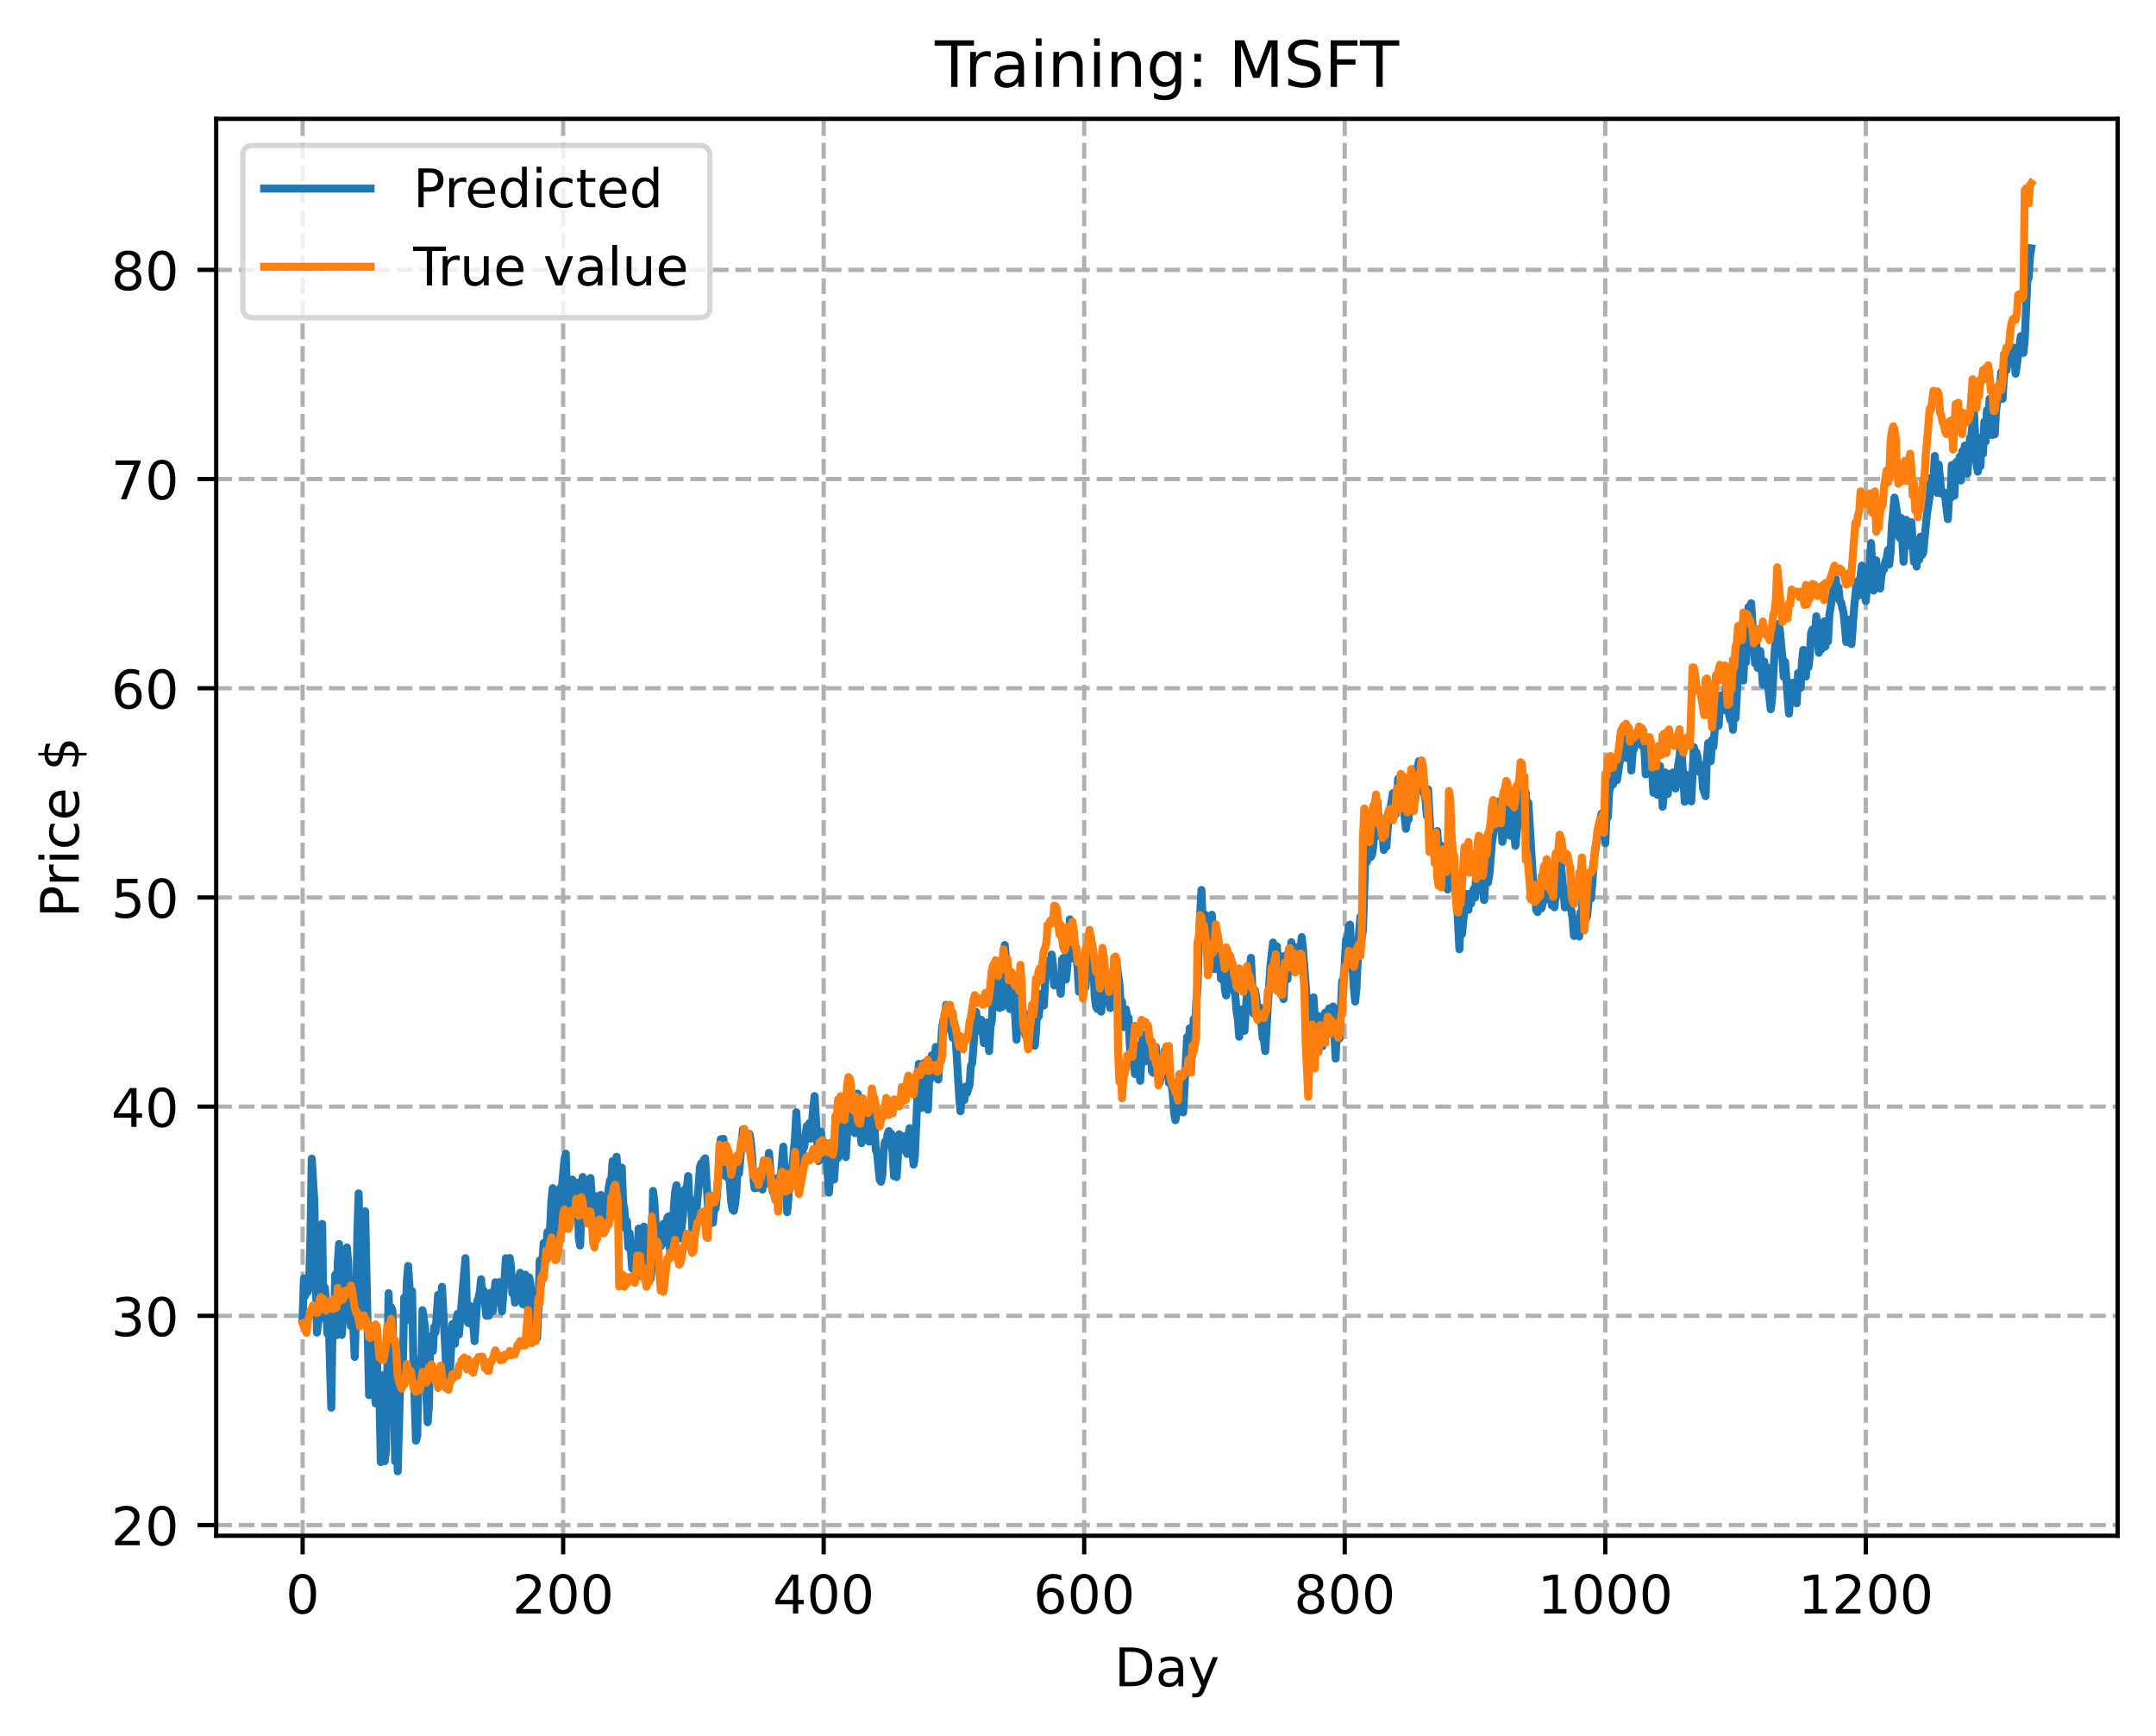 <?xml version="1.0" encoding="utf-8" standalone="no"?>
<!DOCTYPE svg PUBLIC "-//W3C//DTD SVG 1.1//EN"
  "http://www.w3.org/Graphics/SVG/1.1/DTD/svg11.dtd">
<!-- Created with matplotlib (https://matplotlib.org/) -->
<svg height="325.986pt" version="1.1" viewBox="0 0 404.923 325.986" width="404.923pt" xmlns="http://www.w3.org/2000/svg" xmlns:xlink="http://www.w3.org/1999/xlink">
 <defs>
  <style type="text/css">
*{stroke-linecap:butt;stroke-linejoin:round;}
  </style>
 </defs>
 <g id="figure_1">
  <g id="patch_1">
   <path d="M 0 325.986 
L 404.923 325.986 
L 404.923 0 
L 0 0 
z
" style="fill:#ffffff;"/>
  </g>
  <g id="axes_1">
   <g id="patch_2">
    <path d="M 40.603 288.43 
L 397.723 288.43 
L 397.723 22.318 
L 40.603 22.318 
z
" style="fill:#ffffff;"/>
   </g>
   <g id="matplotlib.axis_1">
    <g id="xtick_1">
     <g id="line2d_1">
      <path clip-path="url(#pe96dad0772)" d="M 56.836 288.43 
L 56.836 22.318 
" style="fill:none;stroke:#b0b0b0;stroke-dasharray:2.96,1.28;stroke-dashoffset:0;stroke-width:0.8;"/>
     </g>
     <g id="line2d_2">
      <defs>
       <path d="M 0 0 
L 0 3.5 
" id="me06e7aebb6" style="stroke:#000000;stroke-width:0.8;"/>
      </defs>
      <g>
       <use style="stroke:#000000;stroke-width:0.8;" x="56.836" xlink:href="#me06e7aebb6" y="288.43"/>
      </g>
     </g>
     <g id="text_1">
      <!-- 0 -->
      <defs>
       <path d="M 31.781 66.406 
Q 24.172 66.406 20.328 58.906 
Q 16.5 51.422 16.5 36.375 
Q 16.5 21.391 20.328 13.891 
Q 24.172 6.391 31.781 6.391 
Q 39.453 6.391 43.281 13.891 
Q 47.125 21.391 47.125 36.375 
Q 47.125 51.422 43.281 58.906 
Q 39.453 66.406 31.781 66.406 
z
M 31.781 74.219 
Q 44.047 74.219 50.516 64.516 
Q 56.984 54.828 56.984 36.375 
Q 56.984 17.969 50.516 8.266 
Q 44.047 -1.422 31.781 -1.422 
Q 19.531 -1.422 13.062 8.266 
Q 6.594 17.969 6.594 36.375 
Q 6.594 54.828 13.062 64.516 
Q 19.531 74.219 31.781 74.219 
z
" id="DejaVuSans-48"/>
      </defs>
      <g transform="translate(53.655 303.029)scale(0.1 -0.1)">
       <use xlink:href="#DejaVuSans-48"/>
      </g>
     </g>
    </g>
    <g id="xtick_2">
     <g id="line2d_3">
      <path clip-path="url(#pe96dad0772)" d="M 105.766 288.43 
L 105.766 22.318 
" style="fill:none;stroke:#b0b0b0;stroke-dasharray:2.96,1.28;stroke-dashoffset:0;stroke-width:0.8;"/>
     </g>
     <g id="line2d_4">
      <g>
       <use style="stroke:#000000;stroke-width:0.8;" x="105.766" xlink:href="#me06e7aebb6" y="288.43"/>
      </g>
     </g>
     <g id="text_2">
      <!-- 200 -->
      <defs>
       <path d="M 19.188 8.297 
L 53.609 8.297 
L 53.609 0 
L 7.328 0 
L 7.328 8.297 
Q 12.938 14.109 22.625 23.891 
Q 32.328 33.688 34.812 36.531 
Q 39.547 41.844 41.422 45.531 
Q 43.312 49.219 43.312 52.781 
Q 43.312 58.594 39.234 62.25 
Q 35.156 65.922 28.609 65.922 
Q 23.969 65.922 18.812 64.312 
Q 13.672 62.703 7.812 59.422 
L 7.812 69.391 
Q 13.766 71.781 18.938 73 
Q 24.125 74.219 28.422 74.219 
Q 39.75 74.219 46.484 68.547 
Q 53.219 62.891 53.219 53.422 
Q 53.219 48.922 51.531 44.891 
Q 49.859 40.875 45.406 35.406 
Q 44.188 33.984 37.641 27.219 
Q 31.109 20.453 19.188 8.297 
z
" id="DejaVuSans-50"/>
      </defs>
      <g transform="translate(96.223 303.029)scale(0.1 -0.1)">
       <use xlink:href="#DejaVuSans-50"/>
       <use x="63.623" xlink:href="#DejaVuSans-48"/>
       <use x="127.246" xlink:href="#DejaVuSans-48"/>
      </g>
     </g>
    </g>
    <g id="xtick_3">
     <g id="line2d_5">
      <path clip-path="url(#pe96dad0772)" d="M 154.697 288.43 
L 154.697 22.318 
" style="fill:none;stroke:#b0b0b0;stroke-dasharray:2.96,1.28;stroke-dashoffset:0;stroke-width:0.8;"/>
     </g>
     <g id="line2d_6">
      <g>
       <use style="stroke:#000000;stroke-width:0.8;" x="154.697" xlink:href="#me06e7aebb6" y="288.43"/>
      </g>
     </g>
     <g id="text_3">
      <!-- 400 -->
      <defs>
       <path d="M 37.797 64.312 
L 12.891 25.391 
L 37.797 25.391 
z
M 35.203 72.906 
L 47.609 72.906 
L 47.609 25.391 
L 58.016 25.391 
L 58.016 17.188 
L 47.609 17.188 
L 47.609 0 
L 37.797 0 
L 37.797 17.188 
L 4.891 17.188 
L 4.891 26.703 
z
" id="DejaVuSans-52"/>
      </defs>
      <g transform="translate(145.153 303.029)scale(0.1 -0.1)">
       <use xlink:href="#DejaVuSans-52"/>
       <use x="63.623" xlink:href="#DejaVuSans-48"/>
       <use x="127.246" xlink:href="#DejaVuSans-48"/>
      </g>
     </g>
    </g>
    <g id="xtick_4">
     <g id="line2d_7">
      <path clip-path="url(#pe96dad0772)" d="M 203.628 288.43 
L 203.628 22.318 
" style="fill:none;stroke:#b0b0b0;stroke-dasharray:2.96,1.28;stroke-dashoffset:0;stroke-width:0.8;"/>
     </g>
     <g id="line2d_8">
      <g>
       <use style="stroke:#000000;stroke-width:0.8;" x="203.628" xlink:href="#me06e7aebb6" y="288.43"/>
      </g>
     </g>
     <g id="text_4">
      <!-- 600 -->
      <defs>
       <path d="M 33.016 40.375 
Q 26.375 40.375 22.484 35.828 
Q 18.609 31.297 18.609 23.391 
Q 18.609 15.531 22.484 10.953 
Q 26.375 6.391 33.016 6.391 
Q 39.656 6.391 43.531 10.953 
Q 47.406 15.531 47.406 23.391 
Q 47.406 31.297 43.531 35.828 
Q 39.656 40.375 33.016 40.375 
z
M 52.594 71.297 
L 52.594 62.312 
Q 48.875 64.062 45.094 64.984 
Q 41.312 65.922 37.594 65.922 
Q 27.828 65.922 22.672 59.328 
Q 17.531 52.734 16.797 39.406 
Q 19.672 43.656 24.016 45.922 
Q 28.375 48.188 33.594 48.188 
Q 44.578 48.188 50.953 41.516 
Q 57.328 34.859 57.328 23.391 
Q 57.328 12.156 50.688 5.359 
Q 44.047 -1.422 33.016 -1.422 
Q 20.359 -1.422 13.672 8.266 
Q 6.984 17.969 6.984 36.375 
Q 6.984 53.656 15.188 63.938 
Q 23.391 74.219 37.203 74.219 
Q 40.922 74.219 44.703 73.484 
Q 48.484 72.75 52.594 71.297 
z
" id="DejaVuSans-54"/>
      </defs>
      <g transform="translate(194.084 303.029)scale(0.1 -0.1)">
       <use xlink:href="#DejaVuSans-54"/>
       <use x="63.623" xlink:href="#DejaVuSans-48"/>
       <use x="127.246" xlink:href="#DejaVuSans-48"/>
      </g>
     </g>
    </g>
    <g id="xtick_5">
     <g id="line2d_9">
      <path clip-path="url(#pe96dad0772)" d="M 252.558 288.43 
L 252.558 22.318 
" style="fill:none;stroke:#b0b0b0;stroke-dasharray:2.96,1.28;stroke-dashoffset:0;stroke-width:0.8;"/>
     </g>
     <g id="line2d_10">
      <g>
       <use style="stroke:#000000;stroke-width:0.8;" x="252.558" xlink:href="#me06e7aebb6" y="288.43"/>
      </g>
     </g>
     <g id="text_5">
      <!-- 800 -->
      <defs>
       <path d="M 31.781 34.625 
Q 24.75 34.625 20.719 30.859 
Q 16.703 27.094 16.703 20.516 
Q 16.703 13.922 20.719 10.156 
Q 24.75 6.391 31.781 6.391 
Q 38.812 6.391 42.859 10.172 
Q 46.922 13.969 46.922 20.516 
Q 46.922 27.094 42.891 30.859 
Q 38.875 34.625 31.781 34.625 
z
M 21.922 38.812 
Q 15.578 40.375 12.031 44.719 
Q 8.5 49.078 8.5 55.328 
Q 8.5 64.062 14.719 69.141 
Q 20.953 74.219 31.781 74.219 
Q 42.672 74.219 48.875 69.141 
Q 55.078 64.062 55.078 55.328 
Q 55.078 49.078 51.531 44.719 
Q 48 40.375 41.703 38.812 
Q 48.828 37.156 52.797 32.312 
Q 56.781 27.484 56.781 20.516 
Q 56.781 9.906 50.312 4.234 
Q 43.844 -1.422 31.781 -1.422 
Q 19.734 -1.422 13.25 4.234 
Q 6.781 9.906 6.781 20.516 
Q 6.781 27.484 10.781 32.312 
Q 14.797 37.156 21.922 38.812 
z
M 18.312 54.391 
Q 18.312 48.734 21.844 45.562 
Q 25.391 42.391 31.781 42.391 
Q 38.141 42.391 41.719 45.562 
Q 45.312 48.734 45.312 54.391 
Q 45.312 60.062 41.719 63.234 
Q 38.141 66.406 31.781 66.406 
Q 25.391 66.406 21.844 63.234 
Q 18.312 60.062 18.312 54.391 
z
" id="DejaVuSans-56"/>
      </defs>
      <g transform="translate(243.015 303.029)scale(0.1 -0.1)">
       <use xlink:href="#DejaVuSans-56"/>
       <use x="63.623" xlink:href="#DejaVuSans-48"/>
       <use x="127.246" xlink:href="#DejaVuSans-48"/>
      </g>
     </g>
    </g>
    <g id="xtick_6">
     <g id="line2d_11">
      <path clip-path="url(#pe96dad0772)" d="M 301.489 288.43 
L 301.489 22.318 
" style="fill:none;stroke:#b0b0b0;stroke-dasharray:2.96,1.28;stroke-dashoffset:0;stroke-width:0.8;"/>
     </g>
     <g id="line2d_12">
      <g>
       <use style="stroke:#000000;stroke-width:0.8;" x="301.489" xlink:href="#me06e7aebb6" y="288.43"/>
      </g>
     </g>
     <g id="text_6">
      <!-- 1000 -->
      <defs>
       <path d="M 12.406 8.297 
L 28.516 8.297 
L 28.516 63.922 
L 10.984 60.406 
L 10.984 69.391 
L 28.422 72.906 
L 38.281 72.906 
L 38.281 8.297 
L 54.391 8.297 
L 54.391 0 
L 12.406 0 
z
" id="DejaVuSans-49"/>
      </defs>
      <g transform="translate(288.764 303.029)scale(0.1 -0.1)">
       <use xlink:href="#DejaVuSans-49"/>
       <use x="63.623" xlink:href="#DejaVuSans-48"/>
       <use x="127.246" xlink:href="#DejaVuSans-48"/>
       <use x="190.869" xlink:href="#DejaVuSans-48"/>
      </g>
     </g>
    </g>
    <g id="xtick_7">
     <g id="line2d_13">
      <path clip-path="url(#pe96dad0772)" d="M 350.419 288.43 
L 350.419 22.318 
" style="fill:none;stroke:#b0b0b0;stroke-dasharray:2.96,1.28;stroke-dashoffset:0;stroke-width:0.8;"/>
     </g>
     <g id="line2d_14">
      <g>
       <use style="stroke:#000000;stroke-width:0.8;" x="350.419" xlink:href="#me06e7aebb6" y="288.43"/>
      </g>
     </g>
     <g id="text_7">
      <!-- 1200 -->
      <g transform="translate(337.694 303.029)scale(0.1 -0.1)">
       <use xlink:href="#DejaVuSans-49"/>
       <use x="63.623" xlink:href="#DejaVuSans-50"/>
       <use x="127.246" xlink:href="#DejaVuSans-48"/>
       <use x="190.869" xlink:href="#DejaVuSans-48"/>
      </g>
     </g>
    </g>
    <g id="text_8">
     <!-- Day -->
     <defs>
      <path d="M 19.672 64.797 
L 19.672 8.109 
L 31.594 8.109 
Q 46.688 8.109 53.688 14.938 
Q 60.688 21.781 60.688 36.531 
Q 60.688 51.172 53.688 57.984 
Q 46.688 64.797 31.594 64.797 
z
M 9.812 72.906 
L 30.078 72.906 
Q 51.266 72.906 61.172 64.094 
Q 71.094 55.281 71.094 36.531 
Q 71.094 17.672 61.125 8.828 
Q 51.172 0 30.078 0 
L 9.812 0 
z
" id="DejaVuSans-68"/>
      <path d="M 34.281 27.484 
Q 23.391 27.484 19.188 25 
Q 14.984 22.516 14.984 16.5 
Q 14.984 11.719 18.141 8.906 
Q 21.297 6.109 26.703 6.109 
Q 34.188 6.109 38.703 11.406 
Q 43.219 16.703 43.219 25.484 
L 43.219 27.484 
z
M 52.203 31.203 
L 52.203 0 
L 43.219 0 
L 43.219 8.297 
Q 40.141 3.328 35.547 0.953 
Q 30.953 -1.422 24.312 -1.422 
Q 15.922 -1.422 10.953 3.297 
Q 6 8.016 6 15.922 
Q 6 25.141 12.172 29.828 
Q 18.359 34.516 30.609 34.516 
L 43.219 34.516 
L 43.219 35.406 
Q 43.219 41.609 39.141 45 
Q 35.062 48.391 27.688 48.391 
Q 23 48.391 18.547 47.266 
Q 14.109 46.141 10.016 43.891 
L 10.016 52.203 
Q 14.938 54.109 19.578 55.047 
Q 24.219 56 28.609 56 
Q 40.484 56 46.344 49.844 
Q 52.203 43.703 52.203 31.203 
z
" id="DejaVuSans-97"/>
      <path d="M 32.172 -5.078 
Q 28.375 -14.844 24.75 -17.812 
Q 21.141 -20.797 15.094 -20.797 
L 7.906 -20.797 
L 7.906 -13.281 
L 13.188 -13.281 
Q 16.891 -13.281 18.938 -11.516 
Q 21 -9.766 23.484 -3.219 
L 25.094 0.875 
L 2.984 54.688 
L 12.5 54.688 
L 29.594 11.922 
L 46.688 54.688 
L 56.203 54.688 
z
" id="DejaVuSans-121"/>
     </defs>
     <g transform="translate(209.29 316.707)scale(0.1 -0.1)">
      <use xlink:href="#DejaVuSans-68"/>
      <use x="77.002" xlink:href="#DejaVuSans-97"/>
      <use x="138.281" xlink:href="#DejaVuSans-121"/>
     </g>
    </g>
   </g>
   <g id="matplotlib.axis_2">
    <g id="ytick_1">
     <g id="line2d_15">
      <path clip-path="url(#pe96dad0772)" d="M 40.603 286.422 
L 397.723 286.422 
" style="fill:none;stroke:#b0b0b0;stroke-dasharray:2.96,1.28;stroke-dashoffset:0;stroke-width:0.8;"/>
     </g>
     <g id="line2d_16">
      <defs>
       <path d="M 0 0 
L -3.5 0 
" id="mbb2e6909ac" style="stroke:#000000;stroke-width:0.8;"/>
      </defs>
      <g>
       <use style="stroke:#000000;stroke-width:0.8;" x="40.603" xlink:href="#mbb2e6909ac" y="286.422"/>
      </g>
     </g>
     <g id="text_9">
      <!-- 20 -->
      <g transform="translate(20.878 290.221)scale(0.1 -0.1)">
       <use xlink:href="#DejaVuSans-50"/>
       <use x="63.623" xlink:href="#DejaVuSans-48"/>
      </g>
     </g>
    </g>
    <g id="ytick_2">
     <g id="line2d_17">
      <path clip-path="url(#pe96dad0772)" d="M 40.603 247.131 
L 397.723 247.131 
" style="fill:none;stroke:#b0b0b0;stroke-dasharray:2.96,1.28;stroke-dashoffset:0;stroke-width:0.8;"/>
     </g>
     <g id="line2d_18">
      <g>
       <use style="stroke:#000000;stroke-width:0.8;" x="40.603" xlink:href="#mbb2e6909ac" y="247.131"/>
      </g>
     </g>
     <g id="text_10">
      <!-- 30 -->
      <defs>
       <path d="M 40.578 39.312 
Q 47.656 37.797 51.625 33 
Q 55.609 28.219 55.609 21.188 
Q 55.609 10.406 48.188 4.484 
Q 40.766 -1.422 27.094 -1.422 
Q 22.516 -1.422 17.656 -0.516 
Q 12.797 0.391 7.625 2.203 
L 7.625 11.719 
Q 11.719 9.328 16.594 8.109 
Q 21.484 6.891 26.812 6.891 
Q 36.078 6.891 40.938 10.547 
Q 45.797 14.203 45.797 21.188 
Q 45.797 27.641 41.281 31.266 
Q 36.766 34.906 28.719 34.906 
L 20.219 34.906 
L 20.219 43.016 
L 29.109 43.016 
Q 36.375 43.016 40.234 45.922 
Q 44.094 48.828 44.094 54.297 
Q 44.094 59.906 40.109 62.906 
Q 36.141 65.922 28.719 65.922 
Q 24.656 65.922 20.016 65.031 
Q 15.375 64.156 9.812 62.312 
L 9.812 71.094 
Q 15.438 72.656 20.344 73.438 
Q 25.25 74.219 29.594 74.219 
Q 40.828 74.219 47.359 69.109 
Q 53.906 64.016 53.906 55.328 
Q 53.906 49.266 50.438 45.094 
Q 46.969 40.922 40.578 39.312 
z
" id="DejaVuSans-51"/>
      </defs>
      <g transform="translate(20.878 250.931)scale(0.1 -0.1)">
       <use xlink:href="#DejaVuSans-51"/>
       <use x="63.623" xlink:href="#DejaVuSans-48"/>
      </g>
     </g>
    </g>
    <g id="ytick_3">
     <g id="line2d_19">
      <path clip-path="url(#pe96dad0772)" d="M 40.603 207.841 
L 397.723 207.841 
" style="fill:none;stroke:#b0b0b0;stroke-dasharray:2.96,1.28;stroke-dashoffset:0;stroke-width:0.8;"/>
     </g>
     <g id="line2d_20">
      <g>
       <use style="stroke:#000000;stroke-width:0.8;" x="40.603" xlink:href="#mbb2e6909ac" y="207.841"/>
      </g>
     </g>
     <g id="text_11">
      <!-- 40 -->
      <g transform="translate(20.878 211.64)scale(0.1 -0.1)">
       <use xlink:href="#DejaVuSans-52"/>
       <use x="63.623" xlink:href="#DejaVuSans-48"/>
      </g>
     </g>
    </g>
    <g id="ytick_4">
     <g id="line2d_21">
      <path clip-path="url(#pe96dad0772)" d="M 40.603 168.551 
L 397.723 168.551 
" style="fill:none;stroke:#b0b0b0;stroke-dasharray:2.96,1.28;stroke-dashoffset:0;stroke-width:0.8;"/>
     </g>
     <g id="line2d_22">
      <g>
       <use style="stroke:#000000;stroke-width:0.8;" x="40.603" xlink:href="#mbb2e6909ac" y="168.551"/>
      </g>
     </g>
     <g id="text_12">
      <!-- 50 -->
      <defs>
       <path d="M 10.797 72.906 
L 49.516 72.906 
L 49.516 64.594 
L 19.828 64.594 
L 19.828 46.734 
Q 21.969 47.469 24.109 47.828 
Q 26.266 48.188 28.422 48.188 
Q 40.625 48.188 47.75 41.5 
Q 54.891 34.812 54.891 23.391 
Q 54.891 11.625 47.562 5.094 
Q 40.234 -1.422 26.906 -1.422 
Q 22.312 -1.422 17.547 -0.641 
Q 12.797 0.141 7.719 1.703 
L 7.719 11.625 
Q 12.109 9.234 16.797 8.062 
Q 21.484 6.891 26.703 6.891 
Q 35.156 6.891 40.078 11.328 
Q 45.016 15.766 45.016 23.391 
Q 45.016 31 40.078 35.438 
Q 35.156 39.891 26.703 39.891 
Q 22.75 39.891 18.812 39.016 
Q 14.891 38.141 10.797 36.281 
z
" id="DejaVuSans-53"/>
      </defs>
      <g transform="translate(20.878 172.35)scale(0.1 -0.1)">
       <use xlink:href="#DejaVuSans-53"/>
       <use x="63.623" xlink:href="#DejaVuSans-48"/>
      </g>
     </g>
    </g>
    <g id="ytick_5">
     <g id="line2d_23">
      <path clip-path="url(#pe96dad0772)" d="M 40.603 129.261 
L 397.723 129.261 
" style="fill:none;stroke:#b0b0b0;stroke-dasharray:2.96,1.28;stroke-dashoffset:0;stroke-width:0.8;"/>
     </g>
     <g id="line2d_24">
      <g>
       <use style="stroke:#000000;stroke-width:0.8;" x="40.603" xlink:href="#mbb2e6909ac" y="129.261"/>
      </g>
     </g>
     <g id="text_13">
      <!-- 60 -->
      <g transform="translate(20.878 133.06)scale(0.1 -0.1)">
       <use xlink:href="#DejaVuSans-54"/>
       <use x="63.623" xlink:href="#DejaVuSans-48"/>
      </g>
     </g>
    </g>
    <g id="ytick_6">
     <g id="line2d_25">
      <path clip-path="url(#pe96dad0772)" d="M 40.603 89.971 
L 397.723 89.971 
" style="fill:none;stroke:#b0b0b0;stroke-dasharray:2.96,1.28;stroke-dashoffset:0;stroke-width:0.8;"/>
     </g>
     <g id="line2d_26">
      <g>
       <use style="stroke:#000000;stroke-width:0.8;" x="40.603" xlink:href="#mbb2e6909ac" y="89.971"/>
      </g>
     </g>
     <g id="text_14">
      <!-- 70 -->
      <defs>
       <path d="M 8.203 72.906 
L 55.078 72.906 
L 55.078 68.703 
L 28.609 0 
L 18.312 0 
L 43.219 64.594 
L 8.203 64.594 
z
" id="DejaVuSans-55"/>
      </defs>
      <g transform="translate(20.878 93.77)scale(0.1 -0.1)">
       <use xlink:href="#DejaVuSans-55"/>
       <use x="63.623" xlink:href="#DejaVuSans-48"/>
      </g>
     </g>
    </g>
    <g id="ytick_7">
     <g id="line2d_27">
      <path clip-path="url(#pe96dad0772)" d="M 40.603 50.68 
L 397.723 50.68 
" style="fill:none;stroke:#b0b0b0;stroke-dasharray:2.96,1.28;stroke-dashoffset:0;stroke-width:0.8;"/>
     </g>
     <g id="line2d_28">
      <g>
       <use style="stroke:#000000;stroke-width:0.8;" x="40.603" xlink:href="#mbb2e6909ac" y="50.68"/>
      </g>
     </g>
     <g id="text_15">
      <!-- 80 -->
      <g transform="translate(20.878 54.48)scale(0.1 -0.1)">
       <use xlink:href="#DejaVuSans-56"/>
       <use x="63.623" xlink:href="#DejaVuSans-48"/>
      </g>
     </g>
    </g>
    <g id="text_16">
     <!-- Price $ -->
     <defs>
      <path d="M 19.672 64.797 
L 19.672 37.406 
L 32.078 37.406 
Q 38.969 37.406 42.719 40.969 
Q 46.484 44.531 46.484 51.125 
Q 46.484 57.672 42.719 61.234 
Q 38.969 64.797 32.078 64.797 
z
M 9.812 72.906 
L 32.078 72.906 
Q 44.344 72.906 50.609 67.359 
Q 56.891 61.812 56.891 51.125 
Q 56.891 40.328 50.609 34.812 
Q 44.344 29.297 32.078 29.297 
L 19.672 29.297 
L 19.672 0 
L 9.812 0 
z
" id="DejaVuSans-80"/>
      <path d="M 41.109 46.297 
Q 39.594 47.172 37.812 47.578 
Q 36.031 48 33.891 48 
Q 26.266 48 22.188 43.047 
Q 18.109 38.094 18.109 28.812 
L 18.109 0 
L 9.078 0 
L 9.078 54.688 
L 18.109 54.688 
L 18.109 46.188 
Q 20.953 51.172 25.484 53.578 
Q 30.031 56 36.531 56 
Q 37.453 56 38.578 55.875 
Q 39.703 55.766 41.062 55.516 
z
" id="DejaVuSans-114"/>
      <path d="M 9.422 54.688 
L 18.406 54.688 
L 18.406 0 
L 9.422 0 
z
M 9.422 75.984 
L 18.406 75.984 
L 18.406 64.594 
L 9.422 64.594 
z
" id="DejaVuSans-105"/>
      <path d="M 48.781 52.594 
L 48.781 44.188 
Q 44.969 46.297 41.141 47.344 
Q 37.312 48.391 33.406 48.391 
Q 24.656 48.391 19.812 42.844 
Q 14.984 37.312 14.984 27.297 
Q 14.984 17.281 19.812 11.734 
Q 24.656 6.203 33.406 6.203 
Q 37.312 6.203 41.141 7.25 
Q 44.969 8.297 48.781 10.406 
L 48.781 2.094 
Q 45.016 0.344 40.984 -0.531 
Q 36.969 -1.422 32.422 -1.422 
Q 20.062 -1.422 12.781 6.344 
Q 5.516 14.109 5.516 27.297 
Q 5.516 40.672 12.859 48.328 
Q 20.219 56 33.016 56 
Q 37.156 56 41.109 55.141 
Q 45.062 54.297 48.781 52.594 
z
" id="DejaVuSans-99"/>
      <path d="M 56.203 29.594 
L 56.203 25.203 
L 14.891 25.203 
Q 15.484 15.922 20.484 11.062 
Q 25.484 6.203 34.422 6.203 
Q 39.594 6.203 44.453 7.469 
Q 49.312 8.734 54.109 11.281 
L 54.109 2.781 
Q 49.266 0.734 44.188 -0.344 
Q 39.109 -1.422 33.891 -1.422 
Q 20.797 -1.422 13.156 6.188 
Q 5.516 13.812 5.516 26.812 
Q 5.516 40.234 12.766 48.109 
Q 20.016 56 32.328 56 
Q 43.359 56 49.781 48.891 
Q 56.203 41.797 56.203 29.594 
z
M 47.219 32.234 
Q 47.125 39.594 43.094 43.984 
Q 39.062 48.391 32.422 48.391 
Q 24.906 48.391 20.391 44.141 
Q 15.875 39.891 15.188 32.172 
z
" id="DejaVuSans-101"/>
      <path id="DejaVuSans-32"/>
      <path d="M 33.797 -14.703 
L 28.906 -14.703 
L 28.859 0 
Q 23.734 0.094 18.609 1.188 
Q 13.484 2.297 8.297 4.5 
L 8.297 13.281 
Q 13.281 10.156 18.375 8.562 
Q 23.484 6.984 28.906 6.938 
L 28.906 29.203 
Q 18.109 30.953 13.203 35.156 
Q 8.297 39.359 8.297 46.688 
Q 8.297 54.641 13.625 59.219 
Q 18.953 63.812 28.906 64.5 
L 28.906 75.984 
L 33.797 75.984 
L 33.797 64.656 
Q 38.328 64.453 42.578 63.688 
Q 46.828 62.938 50.875 61.625 
L 50.875 53.078 
Q 46.828 55.125 42.547 56.25 
Q 38.281 57.375 33.797 57.562 
L 33.797 36.719 
Q 44.875 35.016 50.094 30.609 
Q 55.328 26.219 55.328 18.609 
Q 55.328 10.359 49.781 5.594 
Q 44.234 0.828 33.797 0.094 
z
M 28.906 37.594 
L 28.906 57.625 
Q 23.25 56.984 20.266 54.391 
Q 17.281 51.812 17.281 47.516 
Q 17.281 43.312 20.031 40.969 
Q 22.797 38.625 28.906 37.594 
z
M 33.797 28.219 
L 33.797 7.078 
Q 39.984 7.906 43.141 10.594 
Q 46.297 13.281 46.297 17.672 
Q 46.297 21.969 43.281 24.5 
Q 40.281 27.047 33.797 28.219 
z
" id="DejaVuSans-36"/>
     </defs>
     <g transform="translate(14.798 172.342)rotate(-90)scale(0.1 -0.1)">
      <use xlink:href="#DejaVuSans-80"/>
      <use x="58.553" xlink:href="#DejaVuSans-114"/>
      <use x="99.666" xlink:href="#DejaVuSans-105"/>
      <use x="127.449" xlink:href="#DejaVuSans-99"/>
      <use x="182.43" xlink:href="#DejaVuSans-101"/>
      <use x="243.953" xlink:href="#DejaVuSans-32"/>
      <use x="275.74" xlink:href="#DejaVuSans-36"/>
     </g>
    </g>
   </g>
   <g id="line2d_29">
    <path clip-path="url(#pe96dad0772)" d="M 56.836 247.642 
L 57.081 240.122 
L 57.325 243.37 
L 57.57 242.565 
L 57.814 242.615 
L 58.059 241.342 
L 58.304 232.201 
L 58.548 217.597 
L 59.038 225.672 
L 59.527 250.283 
L 60.016 246.312 
L 60.261 234.221 
L 60.506 229.868 
L 60.75 247.452 
L 60.995 241.782 
L 61.24 244.517 
L 61.484 250.464 
L 61.729 247.793 
L 62.218 264.389 
L 62.463 248.647 
L 62.708 250.071 
L 62.952 239.423 
L 63.197 250.779 
L 63.441 237.125 
L 63.686 233.627 
L 64.175 250.728 
L 64.42 247.344 
L 64.665 247.517 
L 64.909 236.951 
L 65.154 234.272 
L 65.399 237.039 
L 65.643 245.605 
L 65.888 249.051 
L 66.133 244.898 
L 66.622 254.84 
L 66.867 246.769 
L 67.111 231.924 
L 67.356 224.128 
L 67.845 246.194 
L 68.09 244.199 
L 68.335 233.141 
L 68.579 227.497 
L 69.313 262.024 
L 69.558 254.082 
L 69.802 259.96 
L 70.047 250.699 
L 70.536 263.587 
L 70.781 255.119 
L 71.026 261.679 
L 71.27 262.641 
L 71.515 274.598 
L 72.004 258.275 
L 72.249 274.431 
L 72.494 272.487 
L 72.983 242.87 
L 73.228 251.383 
L 73.472 245.514 
L 73.717 246.27 
L 74.206 274.461 
L 74.451 259.808 
L 74.696 276.334 
L 75.185 258.987 
L 75.429 258.6 
L 75.674 255.835 
L 75.919 243.699 
L 76.163 248.115 
L 76.408 240.758 
L 76.653 237.764 
L 77.142 245.542 
L 77.387 242.477 
L 77.631 255.159 
L 78.121 270.575 
L 78.365 269.663 
L 78.61 255.423 
L 78.855 259.003 
L 79.099 260.242 
L 79.344 246.074 
L 79.833 249.342 
L 80.078 262.168 
L 80.323 267.124 
L 80.567 263.908 
L 80.812 251.334 
L 81.056 250.914 
L 81.301 253.758 
L 81.546 249.223 
L 81.79 250.214 
L 82.28 243.193 
L 82.524 247.784 
L 82.769 245.965 
L 83.014 241.668 
L 83.992 260.28 
L 84.237 257.294 
L 84.482 257.768 
L 84.971 248.687 
L 85.216 248.616 
L 85.46 252.361 
L 85.705 247.913 
L 85.95 246.751 
L 86.194 250.634 
L 87.417 236.297 
L 87.662 244.562 
L 87.907 248.446 
L 88.151 245.225 
L 88.396 248.641 
L 88.641 245.407 
L 89.13 251.894 
L 89.619 244.339 
L 89.864 243.863 
L 90.109 242.625 
L 90.353 240.265 
L 90.598 243.949 
L 90.843 242.383 
L 91.332 247.124 
L 91.577 244.923 
L 91.821 247.076 
L 92.066 242.839 
L 92.311 242.764 
L 92.555 246.292 
L 93.044 240.829 
L 93.289 240.953 
L 93.534 243.596 
L 93.778 240.806 
L 94.023 243.021 
L 94.268 246.305 
L 94.757 240.337 
L 95.002 236.308 
L 95.246 239.552 
L 95.491 238.69 
L 95.736 236.268 
L 95.98 237.947 
L 96.225 242.906 
L 96.47 241.536 
L 96.714 244.67 
L 96.959 242.999 
L 97.204 240.017 
L 97.448 239.914 
L 97.693 239.045 
L 97.938 239.854 
L 98.182 244.94 
L 98.672 239.386 
L 98.916 245.287 
L 99.161 241.269 
L 99.405 239.921 
L 99.65 241.426 
L 100.139 250.361 
L 100.384 246.236 
L 100.873 251.301 
L 101.118 245.536 
L 101.363 236.739 
L 101.607 241.36 
L 102.097 233.463 
L 102.341 237.316 
L 102.831 231.371 
L 103.075 232.849 
L 103.32 230.446 
L 103.565 225.5 
L 103.809 223.144 
L 104.543 233.202 
L 104.788 230.376 
L 105.277 223.074 
L 105.522 223.034 
L 106.011 217.803 
L 106.256 216.684 
L 106.5 225.369 
L 106.99 229.994 
L 107.479 221.537 
L 107.724 227.735 
L 107.968 225.897 
L 108.213 225.592 
L 108.458 222.122 
L 108.702 232.362 
L 108.947 233.924 
L 109.436 221.047 
L 109.926 228.941 
L 110.17 223.983 
L 110.415 226.569 
L 110.66 227.359 
L 110.904 221.254 
L 111.393 227.675 
L 111.638 230.188 
L 111.883 230.512 
L 112.127 224.66 
L 112.372 230.759 
L 112.861 224.41 
L 113.595 230.861 
L 113.84 228.724 
L 114.329 223.019 
L 114.574 221.695 
L 114.819 221.429 
L 115.063 218.059 
L 115.308 222.937 
L 115.797 217.247 
L 116.287 223.715 
L 116.776 219.29 
L 117.02 225.866 
L 117.265 227.094 
L 117.51 230.75 
L 117.754 229.365 
L 117.999 234.286 
L 118.244 231.594 
L 118.733 238.231 
L 118.978 234.698 
L 119.467 240.058 
L 119.956 230.746 
L 120.201 234.626 
L 120.446 231.345 
L 120.69 234.035 
L 120.935 230.37 
L 121.18 235.827 
L 121.424 235.027 
L 121.669 238.614 
L 121.914 239.151 
L 122.158 240.245 
L 122.403 237.984 
L 122.648 223.682 
L 122.892 225.703 
L 123.381 234.016 
L 123.626 230.457 
L 123.871 233.373 
L 124.115 234.072 
L 124.36 233.718 
L 124.605 229.835 
L 124.849 232.86 
L 125.339 228.69 
L 125.583 228.427 
L 125.828 234.752 
L 126.073 231.486 
L 126.317 233.468 
L 126.562 226.783 
L 126.807 223.763 
L 127.051 222.6 
L 127.296 225.234 
L 127.785 232.586 
L 128.275 228.13 
L 128.519 223.497 
L 129.008 222.943 
L 129.253 220.873 
L 129.498 226.288 
L 129.742 225.358 
L 130.232 234.511 
L 130.721 228.07 
L 131.21 222.789 
L 131.455 219.192 
L 131.7 218.48 
L 131.944 219.646 
L 132.189 217.825 
L 132.434 217.545 
L 133.168 230.024 
L 133.412 224.57 
L 133.657 226.313 
L 133.902 229.641 
L 134.146 226.81 
L 134.391 227.002 
L 134.636 224.584 
L 135.369 213.961 
L 135.614 219.027 
L 135.859 213.883 
L 136.348 220.97 
L 136.593 216.977 
L 137.082 222.529 
L 137.327 225.631 
L 137.571 227.165 
L 137.816 227.413 
L 138.061 226.209 
L 138.305 223.767 
L 138.55 219.009 
L 138.795 220.399 
L 139.529 212.115 
L 139.773 214.996 
L 140.263 214.12 
L 140.507 214.652 
L 140.752 212.961 
L 140.996 214.311 
L 141.241 216.921 
L 141.486 221.146 
L 141.73 223.178 
L 141.975 220.591 
L 142.22 223.08 
L 142.464 220.374 
L 142.709 222.511 
L 142.954 219.77 
L 143.198 223.418 
L 143.688 218.456 
L 143.932 222.245 
L 144.177 220.562 
L 144.422 216.512 
L 144.911 222.48 
L 145.156 223.855 
L 145.4 221.486 
L 145.645 221.702 
L 145.89 225.464 
L 146.134 221.157 
L 146.379 223.25 
L 146.624 221.165 
L 147.113 215.356 
L 147.847 227.654 
L 148.091 224.743 
L 148.336 219.828 
L 148.581 220.23 
L 148.825 219.085 
L 149.315 213.6 
L 149.559 208.895 
L 150.293 222.358 
L 150.538 217.942 
L 150.783 215.938 
L 151.027 215.476 
L 151.517 211.496 
L 151.761 211.686 
L 152.006 210.937 
L 152.251 213.862 
L 152.74 208.116 
L 152.984 205.865 
L 153.718 218.063 
L 153.963 216.236 
L 154.208 212.553 
L 154.452 217.581 
L 154.697 214.406 
L 154.942 216.829 
L 155.186 216.676 
L 155.676 224.003 
L 156.165 217.043 
L 156.654 221.541 
L 156.899 217.912 
L 157.144 212.523 
L 157.388 217.502 
L 157.633 211.096 
L 157.878 212.742 
L 158.122 210.71 
L 158.612 212.679 
L 158.856 217.321 
L 159.59 203.777 
L 159.835 205.789 
L 160.079 210.07 
L 160.324 211.046 
L 160.569 212.817 
L 160.813 210.069 
L 161.058 205.385 
L 161.303 206.326 
L 161.547 211.748 
L 161.792 214.698 
L 162.037 212.923 
L 162.281 208.796 
L 162.526 209.739 
L 162.771 213.053 
L 163.015 211.495 
L 163.26 214.418 
L 163.505 212.478 
L 163.749 206.903 
L 163.994 206.472 
L 164.483 216.04 
L 164.728 216.548 
L 165.217 221.573 
L 165.462 221.951 
L 165.706 220.748 
L 165.951 216.276 
L 166.196 214.421 
L 166.44 214.944 
L 166.685 213.052 
L 166.93 212.428 
L 167.174 213.535 
L 167.419 212.96 
L 167.908 220.905 
L 168.153 219.86 
L 168.398 221.078 
L 168.887 213.025 
L 169.376 215.885 
L 169.621 213.416 
L 169.866 213.439 
L 170.11 215.999 
L 170.355 216.709 
L 170.6 213.164 
L 170.844 211.882 
L 171.089 212.465 
L 171.578 218.724 
L 171.823 217.211 
L 172.557 199.812 
L 172.801 205.206 
L 173.046 208.082 
L 173.291 202.431 
L 173.535 199.659 
L 173.78 204.392 
L 174.025 205.633 
L 174.269 208.412 
L 174.514 202.477 
L 174.759 202.646 
L 175.003 198.203 
L 175.493 200.483 
L 175.737 196.642 
L 176.227 202.764 
L 176.471 198.607 
L 176.716 196.466 
L 176.96 192.811 
L 177.205 191.55 
L 177.45 192.11 
L 177.694 188.72 
L 177.939 189.444 
L 178.184 189.339 
L 178.428 193.405 
L 178.673 193.329 
L 178.918 194.917 
L 179.162 191.846 
L 179.407 193.742 
L 180.141 205.849 
L 180.386 208.71 
L 180.63 205.379 
L 180.875 204.646 
L 181.12 206.596 
L 181.364 204.061 
L 181.609 205.307 
L 182.098 203.717 
L 182.343 200.172 
L 182.588 199.687 
L 183.321 190.046 
L 183.566 192.431 
L 183.811 191.486 
L 184.055 193.651 
L 184.3 191.528 
L 184.789 195.909 
L 185.034 195.733 
L 185.279 192.047 
L 185.523 194.015 
L 185.768 197.417 
L 186.013 192.977 
L 186.257 191.783 
L 186.747 184.26 
L 187.236 183.497 
L 187.725 189.306 
L 187.97 186.876 
L 188.215 189.111 
L 188.459 188.574 
L 188.704 177.475 
L 188.948 180.106 
L 189.193 187.43 
L 189.682 189.525 
L 189.927 188.578 
L 190.172 184.111 
L 190.661 190.869 
L 190.906 195.28 
L 191.15 191.96 
L 191.395 187.114 
L 191.64 187.663 
L 191.884 187.751 
L 192.374 193.338 
L 192.618 194.527 
L 192.863 190.513 
L 193.352 195.478 
L 193.597 196.381 
L 194.086 193.792 
L 194.331 196.414 
L 194.575 193.833 
L 194.82 188.941 
L 195.065 190.915 
L 195.554 186.676 
L 195.799 188.774 
L 196.043 188.853 
L 196.288 184.646 
L 196.777 180.712 
L 197.022 180.351 
L 197.267 182.186 
L 197.511 179.272 
L 197.756 181.094 
L 198.001 185.076 
L 198.245 183.613 
L 198.735 185.021 
L 198.979 184.985 
L 199.224 186.645 
L 199.469 180.205 
L 199.713 179.905 
L 200.203 183.987 
L 200.447 181.569 
L 200.936 172.67 
L 201.181 177.88 
L 201.426 180.014 
L 201.67 175.6 
L 202.404 181.971 
L 202.649 186.276 
L 202.894 181.103 
L 203.138 181.995 
L 203.383 182.325 
L 203.628 185.477 
L 203.872 185.4 
L 204.362 179.159 
L 204.606 179.005 
L 204.851 175.824 
L 205.34 180.562 
L 205.585 186.941 
L 205.83 188.955 
L 206.074 189.496 
L 206.319 185.253 
L 206.563 187.089 
L 206.808 190.014 
L 207.297 184.086 
L 207.542 185.678 
L 207.787 185.753 
L 208.031 186.711 
L 208.521 189.341 
L 209.01 183.056 
L 209.255 185.597 
L 209.744 181.231 
L 210.233 184.727 
L 210.478 188.583 
L 210.723 188.103 
L 210.967 192.909 
L 211.212 190.686 
L 211.457 189.552 
L 211.701 190.976 
L 211.946 191.122 
L 212.191 196.292 
L 212.435 199.01 
L 212.68 198.037 
L 213.169 201.717 
L 213.414 196.294 
L 214.148 202.993 
L 214.637 194.247 
L 214.882 195.763 
L 215.126 199.326 
L 215.371 197.248 
L 215.616 198.078 
L 216.105 197.626 
L 216.35 201.22 
L 216.594 201.499 
L 216.839 200.067 
L 217.084 196.631 
L 217.328 199.064 
L 217.573 202.679 
L 217.818 203.343 
L 218.796 197.203 
L 219.041 200.937 
L 219.285 199.094 
L 219.53 203.363 
L 219.775 202.595 
L 220.019 203.659 
L 220.264 205.457 
L 220.509 208.972 
L 220.753 210.392 
L 220.998 208.923 
L 221.243 208.977 
L 221.487 206.897 
L 221.732 206.633 
L 221.977 208.399 
L 222.221 208.919 
L 222.955 194.769 
L 223.2 197.909 
L 223.445 193.117 
L 223.934 198.235 
L 224.179 191.413 
L 224.423 193.905 
L 224.668 188.308 
L 224.912 185.669 
L 225.157 176.619 
L 225.646 167.147 
L 225.891 173.553 
L 226.136 176.122 
L 226.38 171.793 
L 226.625 176.177 
L 226.87 176.583 
L 227.114 180.04 
L 227.604 171.8 
L 228.093 182.019 
L 228.338 176.022 
L 228.582 175.209 
L 228.827 176.62 
L 229.316 183.831 
L 229.561 180.336 
L 229.806 181.781 
L 230.05 185.9 
L 230.295 186.952 
L 230.539 181.014 
L 231.029 185.017 
L 231.273 180.338 
L 231.518 184.256 
L 231.763 186.114 
L 232.007 186.871 
L 232.252 190.072 
L 232.497 191.506 
L 232.741 194.706 
L 232.986 189.582 
L 233.475 192.909 
L 233.72 193.611 
L 234.454 182.24 
L 234.699 182.651 
L 234.943 179.895 
L 235.433 190.36 
L 235.677 185.93 
L 235.922 187.28 
L 236.411 191.598 
L 236.656 189.243 
L 237.145 194.964 
L 237.39 195.365 
L 237.634 197.407 
L 238.124 188.634 
L 238.613 181.275 
L 239.102 177.005 
L 239.347 182.092 
L 239.592 178.687 
L 239.836 177.739 
L 240.081 182.68 
L 240.326 179.463 
L 240.815 186.96 
L 241.06 187.637 
L 241.549 179.366 
L 241.794 183.926 
L 242.038 180.24 
L 242.283 179.607 
L 242.527 176.95 
L 242.772 181.138 
L 243.017 180.775 
L 243.261 177.896 
L 243.506 180.66 
L 243.751 178.358 
L 243.995 180.84 
L 244.485 175.994 
L 244.729 178.401 
L 245.219 184.954 
L 245.708 191.641 
L 245.953 197.174 
L 246.442 189.544 
L 246.687 187.312 
L 246.931 191.189 
L 247.176 197.534 
L 247.665 190.837 
L 247.91 196.17 
L 248.155 192.879 
L 248.399 196.47 
L 248.888 190.196 
L 249.133 193.625 
L 249.378 190.56 
L 249.622 189.383 
L 249.867 192.65 
L 250.112 193.517 
L 250.356 189.03 
L 250.846 198.831 
L 251.09 193.524 
L 251.335 191.333 
L 251.58 195.05 
L 252.069 184.24 
L 252.314 184.005 
L 252.558 181.158 
L 252.803 176.543 
L 253.048 177.291 
L 253.292 173.956 
L 253.537 173.648 
L 254.271 185.597 
L 254.515 188.111 
L 254.76 185.5 
L 255.249 175.148 
L 255.494 172.174 
L 255.739 176.167 
L 255.983 174.835 
L 256.473 159.156 
L 256.717 161.937 
L 256.962 158.629 
L 257.207 160.93 
L 257.451 160.968 
L 257.696 160.467 
L 257.941 158.774 
L 258.185 153.153 
L 258.43 155.065 
L 258.675 150.549 
L 259.164 157.09 
L 259.409 153.851 
L 259.898 159.645 
L 260.143 156.286 
L 260.387 159.019 
L 260.876 152.22 
L 261.121 151.925 
L 261.61 148.961 
L 261.855 153.01 
L 262.1 153.003 
L 262.344 150.828 
L 262.589 146.278 
L 262.834 147.462 
L 263.078 150.792 
L 263.323 148.841 
L 264.057 155.666 
L 264.302 153.683 
L 264.546 153.912 
L 264.791 150.005 
L 265.036 148.807 
L 265.28 144.496 
L 265.525 148.848 
L 265.77 150.352 
L 266.259 144.03 
L 266.503 142.942 
L 266.748 148.461 
L 266.993 147.899 
L 267.237 144.943 
L 267.482 149.125 
L 267.727 150.12 
L 267.971 153.223 
L 268.216 148.273 
L 268.705 157.3 
L 268.95 156.179 
L 269.439 157.062 
L 269.684 158.777 
L 269.929 156.079 
L 270.173 159.676 
L 270.418 161.109 
L 270.663 158.827 
L 270.907 164.396 
L 271.152 163.637 
L 271.397 166.476 
L 271.641 163.939 
L 271.886 167.067 
L 272.131 165.996 
L 272.375 156.981 
L 272.62 158.549 
L 273.109 166.592 
L 273.354 166.659 
L 273.598 168.557 
L 274.088 178.288 
L 274.332 172.703 
L 274.577 175.452 
L 275.311 167.909 
L 275.556 167.891 
L 275.8 170.885 
L 276.045 167.9 
L 276.29 169.705 
L 276.534 167.872 
L 276.779 166.972 
L 277.024 168.579 
L 277.268 163.837 
L 277.513 167.078 
L 278.002 163.41 
L 278.736 169.049 
L 278.981 165.112 
L 279.225 163.603 
L 279.47 165.753 
L 279.715 164.278 
L 280.204 158.254 
L 280.449 156.601 
L 280.693 153.716 
L 280.938 154.439 
L 281.427 150.535 
L 281.672 153.515 
L 281.917 154.758 
L 282.161 158.105 
L 282.406 156.499 
L 282.895 151.828 
L 283.14 150.747 
L 283.385 152.195 
L 283.629 156.964 
L 283.874 152.931 
L 284.118 155.579 
L 284.363 156.146 
L 284.608 158.875 
L 285.831 146.51 
L 286.32 152.391 
L 286.565 148.855 
L 286.81 153.043 
L 287.054 150.78 
L 288.033 167.211 
L 288.278 167.083 
L 288.522 170.933 
L 288.767 171.296 
L 289.012 167.772 
L 289.256 167.8 
L 289.501 170.595 
L 289.99 168.699 
L 290.235 165.718 
L 290.479 166.373 
L 290.724 166.481 
L 290.969 168.988 
L 291.213 167.02 
L 291.458 170.049 
L 291.703 168.206 
L 291.947 170.408 
L 292.192 167.726 
L 292.437 166.476 
L 292.681 167.849 
L 292.926 166.032 
L 293.171 162.434 
L 293.905 170.425 
L 294.149 166.933 
L 294.394 167.414 
L 294.883 170.529 
L 295.128 171.001 
L 295.373 172.734 
L 295.617 175.788 
L 295.862 175.442 
L 296.106 173.101 
L 296.351 174.042 
L 296.596 175.884 
L 296.84 171.356 
L 297.085 171.067 
L 297.33 167.511 
L 297.819 172.689 
L 298.064 172.036 
L 298.308 169.745 
L 298.553 165.924 
L 298.798 168.767 
L 299.042 166.152 
L 299.287 162.055 
L 300.021 156.927 
L 300.266 155.141 
L 300.51 154.814 
L 300.755 152.84 
L 301 155.303 
L 301.244 154.963 
L 301.489 158.366 
L 301.734 152.778 
L 301.978 153.462 
L 302.223 148.793 
L 302.467 147.51 
L 302.712 144.766 
L 302.957 147.32 
L 303.201 143.902 
L 303.446 143.824 
L 303.691 146.532 
L 304.18 143.2 
L 304.425 142.188 
L 304.669 140.451 
L 304.914 140.288 
L 305.159 138.74 
L 305.403 142.33 
L 305.648 141.899 
L 305.893 142.451 
L 306.137 139.833 
L 306.382 144.711 
L 306.627 141.275 
L 306.871 140.663 
L 307.116 138.488 
L 307.361 139.509 
L 307.605 137.477 
L 307.85 137.078 
L 308.094 137.347 
L 308.339 140.038 
L 308.584 137.24 
L 308.828 140.321 
L 309.073 145.429 
L 309.562 140.039 
L 309.807 143.754 
L 310.052 141.58 
L 310.541 148.919 
L 310.786 144.795 
L 311.03 148.472 
L 311.275 149.279 
L 311.52 148.206 
L 311.764 143.857 
L 312.009 145.981 
L 312.254 151.519 
L 312.498 149.039 
L 312.743 145.08 
L 312.988 146.135 
L 313.232 149.119 
L 313.477 145.965 
L 313.722 145.33 
L 313.966 147.314 
L 314.211 145.083 
L 314.455 146.057 
L 314.7 148.094 
L 314.945 146.447 
L 315.189 143.561 
L 315.434 142.236 
L 315.679 139.226 
L 316.168 146.373 
L 316.413 150.573 
L 316.657 145.464 
L 316.902 148.235 
L 317.147 147.518 
L 317.391 147.561 
L 317.636 150.513 
L 318.125 140.312 
L 318.37 141.441 
L 318.615 141.319 
L 318.859 142.336 
L 319.104 144.962 
L 319.349 143.604 
L 319.593 144.148 
L 319.838 148.037 
L 320.327 149.541 
L 320.572 142.575 
L 320.816 139.556 
L 321.061 142.22 
L 321.306 142.97 
L 321.55 138.93 
L 321.795 140.247 
L 322.284 134.152 
L 322.529 132.813 
L 322.774 136.298 
L 323.018 132.366 
L 323.263 130.574 
L 323.508 133.437 
L 323.752 131.46 
L 323.997 131.73 
L 324.242 127.229 
L 324.486 129.716 
L 324.731 134.213 
L 324.976 135.189 
L 325.22 133.391 
L 325.465 137.061 
L 325.71 132.102 
L 325.954 134.896 
L 326.688 121.564 
L 326.933 126.472 
L 327.177 127.596 
L 327.422 127.824 
L 327.667 121.425 
L 327.911 124.401 
L 328.401 113.998 
L 328.645 117.09 
L 328.89 113.3 
L 329.379 121.138 
L 329.624 124.602 
L 329.869 120.945 
L 330.113 125.443 
L 330.358 124.804 
L 330.603 122.265 
L 331.092 128.587 
L 331.337 124.234 
L 331.581 126.854 
L 331.826 125.3 
L 332.07 128.861 
L 332.56 133.208 
L 332.804 131.266 
L 333.294 122.352 
L 333.538 120.097 
L 333.783 119.561 
L 334.028 117.199 
L 334.272 118.303 
L 334.762 123.57 
L 335.006 127.133 
L 335.251 124.278 
L 335.985 134.033 
L 336.23 130.889 
L 336.474 131.776 
L 336.719 128.206 
L 336.964 128.576 
L 337.208 130.893 
L 337.453 132.094 
L 337.698 126.408 
L 338.187 129.174 
L 338.431 124.308 
L 338.676 122.054 
L 339.165 127.07 
L 339.41 122.176 
L 339.655 125.299 
L 339.899 123.237 
L 340.144 118.894 
L 340.389 118.217 
L 340.633 118.272 
L 340.878 119.06 
L 341.123 115.747 
L 341.612 122.61 
L 341.857 120.303 
L 342.101 121.949 
L 342.346 118.239 
L 342.591 116.706 
L 342.835 121.437 
L 343.08 118.188 
L 343.325 120.459 
L 343.569 115.585 
L 344.303 110.91 
L 344.548 111.182 
L 344.792 108.707 
L 345.037 112.091 
L 345.282 110.279 
L 345.526 112.837 
L 345.771 113.131 
L 346.26 115.207 
L 346.75 120.572 
L 346.994 120.616 
L 347.239 116.401 
L 347.728 120.965 
L 348.218 114.278 
L 348.707 109.258 
L 348.952 111.919 
L 349.686 106.226 
L 350.175 111.341 
L 350.419 112.89 
L 350.664 109.645 
L 350.909 110.701 
L 351.398 101.997 
L 351.887 110.916 
L 352.132 107.104 
L 352.377 105.238 
L 352.621 108.055 
L 352.866 107.945 
L 353.111 110.522 
L 353.355 108.145 
L 353.6 106.862 
L 353.845 106.92 
L 354.089 105.48 
L 354.334 104.918 
L 354.579 103.307 
L 354.823 106.004 
L 355.068 103.761 
L 355.313 98.848 
L 355.802 93.454 
L 356.046 94.703 
L 356.291 96.53 
L 356.536 100.308 
L 356.78 101.026 
L 357.025 97.255 
L 357.514 105.507 
L 358.004 97.624 
L 358.248 100.207 
L 358.493 99.402 
L 358.738 102.44 
L 358.982 98.068 
L 359.472 105.549 
L 359.716 101.576 
L 359.961 106.41 
L 360.206 102.45 
L 360.45 105.128 
L 360.695 100.794 
L 360.94 104.278 
L 361.184 103.879 
L 361.918 96.458 
L 362.407 93.263 
L 362.652 89.75 
L 362.897 91.12 
L 363.141 90.053 
L 363.386 85.632 
L 363.631 91.016 
L 363.875 92.584 
L 364.12 87.248 
L 364.609 92.711 
L 364.854 92.474 
L 365.099 92.472 
L 365.343 93.455 
L 365.833 97.504 
L 366.077 92.836 
L 366.322 93.553 
L 366.567 87.345 
L 367.056 93.101 
L 367.301 86.942 
L 367.545 86.692 
L 367.79 90.095 
L 368.034 85.793 
L 368.279 90.246 
L 368.524 84.777 
L 368.768 86.748 
L 369.013 83.68 
L 369.258 87.378 
L 369.502 88.947 
L 369.992 82.238 
L 370.236 81.857 
L 370.726 77.052 
L 371.215 87.226 
L 371.46 88.58 
L 371.704 83.758 
L 371.949 87.592 
L 372.194 82.064 
L 372.438 85.203 
L 372.683 79.22 
L 372.928 82.93 
L 373.172 77.015 
L 373.417 80.041 
L 373.662 74.92 
L 373.906 80.496 
L 374.151 81.708 
L 374.395 76.153 
L 374.64 81.563 
L 374.885 77.141 
L 375.129 75.326 
L 375.374 72.666 
L 375.619 72.366 
L 375.863 69.891 
L 376.108 74.924 
L 376.353 70.715 
L 376.597 68.892 
L 376.842 69.542 
L 377.576 65.349 
L 377.821 66.683 
L 378.065 65.247 
L 378.31 66.196 
L 378.555 70.187 
L 379.289 64.847 
L 379.533 63.136 
L 379.778 63.437 
L 380.022 66.283 
L 380.267 63.796 
L 380.756 52.72 
L 381.001 52.174 
L 381.246 48.235 
L 381.49 46.652 
L 381.49 46.652 
" style="fill:none;stroke:#1f77b4;stroke-linecap:square;stroke-width:1.5;"/>
   </g>
   <g id="line2d_30">
    <path clip-path="url(#pe96dad0772)" d="M 56.836 248.546 
L 57.081 249.214 
L 57.325 249.45 
L 57.57 250.314 
L 57.814 248.114 
L 58.059 247.328 
L 58.304 246.11 
L 58.548 245.835 
L 58.793 245.167 
L 59.038 245.481 
L 59.282 245.599 
L 59.527 246.621 
L 59.772 246.346 
L 60.016 244.067 
L 60.261 243.595 
L 60.506 244.224 
L 60.75 243.988 
L 61.24 246.149 
L 61.484 244.931 
L 61.729 244.42 
L 61.974 244.656 
L 62.218 244.578 
L 62.463 245.874 
L 62.708 243.91 
L 62.952 245.599 
L 63.197 245.599 
L 63.441 241.867 
L 63.931 244.303 
L 64.175 244.028 
L 64.42 244.067 
L 64.665 243.477 
L 64.909 242.377 
L 65.154 242.377 
L 65.399 242.495 
L 65.643 243.006 
L 65.888 241.434 
L 66.133 242.456 
L 66.622 245.599 
L 66.867 246.503 
L 67.111 246.503 
L 67.601 249.135 
L 68.335 247.014 
L 68.579 247.721 
L 68.824 247.996 
L 69.313 251.139 
L 69.558 251.257 
L 70.047 249.057 
L 70.292 249.135 
L 70.536 248.742 
L 70.781 249.096 
L 71.27 254.99 
L 71.515 254.793 
L 71.76 255.382 
L 72.004 255.461 
L 72.494 252.868 
L 72.738 249.017 
L 72.983 249.096 
L 73.228 248.585 
L 73.472 247.682 
L 73.717 250.746 
L 73.962 251.807 
L 74.206 251.728 
L 74.451 254.125 
L 74.696 258.565 
L 75.185 260.254 
L 75.429 260.804 
L 75.674 259.979 
L 75.919 260.058 
L 76.163 259.115 
L 76.408 256.168 
L 76.897 258.604 
L 77.142 257.504 
L 77.631 260.451 
L 77.876 261.158 
L 78.121 261.394 
L 78.365 260.215 
L 78.61 259.979 
L 78.855 261.079 
L 79.344 257.661 
L 79.589 257.976 
L 79.833 258.486 
L 80.078 259.665 
L 80.323 258.565 
L 80.567 256.718 
L 80.812 257.701 
L 81.056 256.247 
L 81.301 257.15 
L 81.546 258.683 
L 81.79 259.469 
L 82.035 259.076 
L 82.28 260.687 
L 82.524 260.058 
L 82.769 256.483 
L 83.258 259.94 
L 83.503 260.137 
L 83.748 260.687 
L 83.992 260.097 
L 84.237 261.04 
L 84.482 259.586 
L 84.726 259.351 
L 84.971 258.093 
L 85.216 258.761 
L 85.46 257.936 
L 85.705 257.936 
L 85.95 258.329 
L 86.194 256.522 
L 86.439 256.443 
L 86.684 255.461 
L 86.928 255.343 
L 87.173 254.95 
L 87.417 255.579 
L 87.662 257.15 
L 87.907 255.265 
L 88.151 257.19 
L 88.396 256.954 
L 88.641 257.583 
L 88.885 257.818 
L 89.375 255.54 
L 89.619 255.461 
L 89.864 254.872 
L 90.109 254.832 
L 90.353 254.95 
L 90.598 254.793 
L 90.843 255.5 
L 91.087 256.993 
L 91.332 255.932 
L 91.577 257.465 
L 91.821 257.465 
L 92.066 255.736 
L 92.311 255.775 
L 92.8 254.4 
L 93.044 253.614 
L 93.289 254.636 
L 93.534 254.439 
L 94.023 255.5 
L 94.268 255.343 
L 94.512 255.343 
L 94.757 254.439 
L 95.002 254.832 
L 95.491 254.282 
L 95.736 253.732 
L 95.98 254.557 
L 96.225 254.007 
L 96.47 254.361 
L 96.714 254.361 
L 97.204 252.593 
L 97.448 252.593 
L 97.693 251.846 
L 97.938 252.789 
L 98.182 252.671 
L 98.427 252.239 
L 98.672 252.671 
L 99.161 246.031 
L 99.405 251.336 
L 99.895 252.278 
L 100.139 251.178 
L 100.384 251.768 
L 100.629 251.886 
L 101.118 243.87 
L 101.363 244.774 
L 101.607 240.216 
L 101.852 239.509 
L 102.097 240.099 
L 102.586 234.951 
L 102.831 236.445 
L 103.32 233.419 
L 103.565 232.398 
L 104.054 235.384 
L 104.299 236.68 
L 104.543 236.562 
L 104.788 235.227 
L 105.277 232.044 
L 105.522 231.101 
L 105.766 227.997 
L 106.011 227.172 
L 106.5 229.019 
L 106.745 230.826 
L 106.99 230.355 
L 107.234 227.408 
L 107.479 227.958 
L 107.724 227.368 
L 107.968 227.879 
L 108.213 225.168 
L 108.458 227.526 
L 108.702 228.351 
L 108.947 227.644 
L 109.192 224.854 
L 109.436 225.64 
L 109.681 228.115 
L 109.926 227.486 
L 110.415 229.844 
L 110.66 227.486 
L 110.904 227.565 
L 111.149 229.097 
L 111.393 233.419 
L 111.638 234.284 
L 111.883 232.515 
L 112.127 232.712 
L 112.372 230.04 
L 112.617 228.979 
L 112.861 229.254 
L 113.106 230.001 
L 113.351 231.651 
L 113.595 231.376 
L 114.085 230.119 
L 114.329 230.04 
L 114.574 228.665 
L 114.819 224.775 
L 115.063 224.854 
L 115.308 222.889 
L 115.553 222.496 
L 116.042 225.758 
L 116.287 241.631 
L 116.531 239.234 
L 116.776 239.981 
L 117.02 239.431 
L 117.265 241.67 
L 117.51 240.766 
L 117.754 241.081 
L 117.999 239.863 
L 118.244 239.902 
L 118.488 240.57 
L 118.733 239.706 
L 119.222 240.924 
L 119.467 239.038 
L 119.712 235.777 
L 119.956 236.523 
L 120.201 235.855 
L 120.446 238.37 
L 120.69 237.898 
L 120.935 240.099 
L 121.18 240.059 
L 121.424 241.67 
L 121.669 240.766 
L 121.914 240.806 
L 122.158 237.741 
L 122.403 228.469 
L 122.648 230.826 
L 122.892 234.323 
L 123.137 235.266 
L 123.381 233.183 
L 123.626 233.773 
L 123.871 239.745 
L 124.115 242.417 
L 124.36 242.299 
L 124.605 242.613 
L 125.339 236.366 
L 125.583 236.562 
L 125.828 235.227 
L 126.073 236.13 
L 126.317 235.619 
L 126.807 232.83 
L 127.051 236.169 
L 127.296 236.366 
L 127.541 237.505 
L 127.785 237.27 
L 128.03 236.248 
L 128.275 234.284 
L 128.519 234.244 
L 129.008 231.73 
L 129.253 231.965 
L 129.498 231.887 
L 129.742 234.166 
L 129.987 235.305 
L 130.232 235.069 
L 130.476 232.358 
L 130.966 229.647 
L 131.21 229.49 
L 131.455 228.901 
L 131.7 227.801 
L 132.189 227.526 
L 132.434 229.137 
L 132.678 232.358 
L 132.923 232.515 
L 133.168 224.618 
L 133.412 225.247 
L 133.657 225.443 
L 133.902 225.365 
L 134.146 225.875 
L 134.391 225.443 
L 134.636 223.793 
L 134.88 221.043 
L 135.125 214.992 
L 135.369 217.664 
L 135.614 216.564 
L 136.103 218.214 
L 136.348 215.071 
L 136.837 216.328 
L 137.327 220.65 
L 137.816 218.057 
L 138.061 217.389 
L 138.305 217.114 
L 138.55 218.253 
L 138.795 217.271 
L 139.284 213.931 
L 139.529 214.481 
L 139.773 212.006 
L 140.018 215.699 
L 140.507 212.949 
L 140.996 217.232 
L 141.486 220.846 
L 141.73 220.1 
L 141.975 221.514 
L 142.22 221.278 
L 142.464 222.575 
L 142.709 220.414 
L 142.954 221.121 
L 143.443 217.9 
L 143.688 218.489 
L 143.932 218.489 
L 144.177 218.017 
L 144.666 219.982 
L 144.911 223.047 
L 145.156 221.946 
L 145.4 224.5 
L 145.645 225.404 
L 145.89 223.4 
L 146.134 227.565 
L 146.624 220.571 
L 146.868 220.06 
L 147.113 222.064 
L 147.602 223.832 
L 147.847 223.361 
L 148.091 220.414 
L 148.336 223.439 
L 148.581 222.496 
L 148.825 220.964 
L 149.07 220.178 
L 149.315 216.328 
L 149.559 221.671 
L 149.804 222.182 
L 150.049 224.265 
L 151.272 217.782 
L 151.517 217.232 
L 151.761 217.192 
L 152.006 217.978 
L 152.251 217.624 
L 152.74 215.778 
L 152.984 216.917 
L 153.229 217.507 
L 153.474 217.782 
L 153.963 214.481 
L 154.208 216.564 
L 154.452 214.088 
L 154.697 215.267 
L 154.942 215.11 
L 155.186 216.092 
L 155.431 216.406 
L 155.92 214.638 
L 156.165 216.131 
L 156.41 216.878 
L 156.654 215.503 
L 156.899 209.609 
L 157.144 210.709 
L 157.388 206.545 
L 157.633 207.213 
L 157.878 205.877 
L 158.122 206.505 
L 158.612 210.356 
L 159.101 203.951 
L 159.345 202.262 
L 159.59 202.537 
L 159.835 203.873 
L 160.079 208.352 
L 160.324 208.627 
L 160.569 208.548 
L 160.813 205.995 
L 161.058 210.356 
L 161.303 210.945 
L 161.547 211.063 
L 162.037 206.27 
L 162.281 207.802 
L 162.526 208.077 
L 162.771 207.881 
L 163.015 209.059 
L 163.26 208.391 
L 163.505 208.195 
L 163.749 204.423 
L 163.994 205.837 
L 164.239 206.27 
L 164.728 209.059 
L 165.217 211.535 
L 165.706 209.256 
L 165.951 209.649 
L 166.44 206.191 
L 166.685 206.898 
L 166.93 209.413 
L 167.174 208.509 
L 167.664 209.099 
L 167.908 206.466 
L 168.153 207.448 
L 168.398 207.37 
L 168.642 207.095 
L 168.887 207.802 
L 169.132 206.505 
L 169.376 204.148 
L 169.621 204.737 
L 169.866 206.702 
L 170.11 206.584 
L 170.355 203.087 
L 170.6 202.026 
L 171.578 205.562 
L 171.823 203.009 
L 172.312 201.24 
L 172.557 201.358 
L 172.801 201.908 
L 173.046 201.24 
L 173.291 200.022 
L 173.535 201.005 
L 173.78 199.865 
L 174.025 201.083 
L 174.269 199.001 
L 174.514 201.162 
L 174.759 200.494 
L 175.003 200.376 
L 175.248 200.769 
L 175.493 200.022 
L 175.737 200.848 
L 175.982 201.28 
L 176.227 201.201 
L 176.471 199.63 
L 176.716 199.433 
L 176.96 198.215 
L 177.205 191.811 
L 177.45 190.043 
L 177.939 188.825 
L 178.184 188.864 
L 178.428 188.707 
L 178.673 190.554 
L 178.918 190.161 
L 179.162 192.243 
L 179.407 192.597 
L 180.141 196.604 
L 180.386 194.6 
L 180.875 197.076 
L 181.12 195.15 
L 181.609 195.268 
L 181.854 194.011 
L 182.098 191.811 
L 182.343 191.064 
L 182.832 187.764 
L 183.077 186.9 
L 183.321 188.393 
L 183.566 187.332 
L 183.811 187.607 
L 184.055 187.528 
L 184.545 188.707 
L 184.789 188.668 
L 185.034 186.507 
L 185.279 187.842 
L 185.523 188.353 
L 185.768 187.175 
L 186.257 182.42 
L 186.502 181.281 
L 186.747 180.967 
L 186.991 180.338 
L 187.236 181.517 
L 187.481 183.324 
L 187.725 181.281 
L 187.97 182.224 
L 188.215 181.595 
L 188.459 178.295 
L 188.948 182.067 
L 189.193 180.024 
L 189.438 184.11 
L 189.682 182.656 
L 189.927 182.538 
L 190.172 182.853 
L 190.416 184.66 
L 190.661 185.21 
L 190.906 183.913 
L 191.15 183.913 
L 191.395 186.114 
L 191.64 181.202 
L 191.884 184.856 
L 192.129 192.007 
L 192.374 193.5 
L 192.618 193.186 
L 193.108 197.076 
L 193.352 193.579 
L 193.597 191.811 
L 193.842 188.668 
L 194.086 190.632 
L 194.331 188.118 
L 194.575 183.756 
L 194.82 184.621 
L 195.065 182.342 
L 195.309 181.831 
L 195.554 184.071 
L 195.799 180.535 
L 196.043 178.609 
L 196.288 178.099 
L 196.533 176.959 
L 196.777 173.659 
L 197.022 173.737 
L 197.267 172.912 
L 197.511 172.991 
L 197.756 173.344 
L 198.001 170.083 
L 198.245 170.201 
L 198.49 170.673 
L 198.979 175.545 
L 199.224 173.659 
L 199.469 176.488 
L 199.713 178.02 
L 199.958 178.491 
L 200.203 177.391 
L 200.447 177.156 
L 200.692 173.973 
L 200.936 174.602 
L 201.181 176.095 
L 201.426 173.109 
L 201.67 174.759 
L 201.915 177.588 
L 202.16 178.02 
L 202.404 180.731 
L 202.649 179.67 
L 203.138 181.635 
L 203.383 187.567 
L 203.628 185.289 
L 203.872 178.295 
L 204.117 177.745 
L 204.362 176.488 
L 204.606 174.641 
L 205.34 178.57 
L 205.83 182.499 
L 206.074 181.281 
L 206.319 182.971 
L 206.563 185.642 
L 206.808 183.363 
L 207.053 178.02 
L 207.297 179.592 
L 207.542 181.91 
L 207.787 182.892 
L 208.276 186.31 
L 208.521 183.324 
L 208.765 182.735 
L 209.01 184.581 
L 209.255 179.827 
L 209.499 179.631 
L 209.744 180.299 
L 209.989 197.39 
L 210.233 203.166 
L 210.478 199.944 
L 210.723 206.27 
L 210.967 202.812 
L 211.457 200.612 
L 211.701 198.215 
L 212.191 198.569 
L 212.435 197.626 
L 212.68 198.49 
L 213.169 192.636 
L 213.414 193.775 
L 213.903 194.09 
L 214.392 191.536 
L 214.637 191.772 
L 214.882 192.164 
L 215.126 191.929 
L 215.371 192.714 
L 215.616 192.597 
L 215.86 194.954 
L 216.105 195.858 
L 216.35 195.622 
L 216.594 198.569 
L 216.839 196.644 
L 217.084 199.865 
L 217.328 200.062 
L 217.573 203.834 
L 217.818 202.419 
L 218.307 201.162 
L 218.551 198.019 
L 218.796 198.883 
L 219.041 196.526 
L 219.285 196.644 
L 219.53 196.447 
L 219.775 202.105 
L 220.264 204.03 
L 220.509 204.069 
L 220.753 205.248 
L 220.998 205.012 
L 221.243 206.702 
L 221.487 201.751 
L 221.732 201.83 
L 221.977 202.262 
L 222.221 202.026 
L 222.466 201.083 
L 222.711 200.926 
L 222.955 201.358 
L 223.2 198.962 
L 223.445 199.355 
L 223.689 201.476 
L 223.934 196.408 
L 224.179 197.508 
L 224.668 194.718 
L 224.912 176.92 
L 225.157 176.291 
L 225.402 171.851 
L 225.646 172.244 
L 225.891 173.894 
L 226.136 173.816 
L 226.38 175.466 
L 226.625 177.981 
L 226.87 183.167 
L 227.114 181.517 
L 227.359 177.391 
L 227.604 178.884 
L 227.848 178.963 
L 228.093 177.902 
L 228.338 173.58 
L 229.072 178.059 
L 229.316 178.059 
L 229.561 178.688 
L 230.05 181.949 
L 230.295 177.941 
L 230.539 178.57 
L 230.784 180.888 
L 231.029 179.434 
L 231.273 180.652 
L 231.518 180.927 
L 231.763 182.853 
L 232.007 183.717 
L 232.252 185.328 
L 232.497 185.642 
L 232.741 181.87 
L 232.986 182.538 
L 233.475 186.31 
L 233.72 184.935 
L 233.965 184.385 
L 234.209 181.438 
L 234.454 183.874 
L 234.699 183.363 
L 235.188 185.721 
L 235.433 185.642 
L 235.677 187.175 
L 235.922 190.671 
L 236.167 191.536 
L 236.411 190.357 
L 236.656 190.554 
L 236.9 190.593 
L 237.39 191.182 
L 237.634 190.082 
L 237.879 189.728 
L 238.124 186.074 
L 238.368 185.76 
L 238.613 185.21 
L 238.858 181.674 
L 239.102 181.831 
L 239.592 179.238 
L 239.836 186.074 
L 240.081 183.835 
L 240.326 184.503 
L 240.57 186.821 
L 240.815 186.86 
L 241.304 180.81 
L 241.549 181.517 
L 241.794 181.085 
L 242.038 178.216 
L 242.283 178.059 
L 242.527 181.831 
L 242.772 181.36 
L 243.017 179.041 
L 243.261 182.656 
L 243.506 181.36 
L 243.751 181.399 
L 244.24 179.081 
L 244.485 179.277 
L 244.974 185.603 
L 245.219 195.779 
L 245.708 205.995 
L 245.953 197.194 
L 246.197 192.518 
L 246.442 192.4 
L 246.687 194.011 
L 246.931 200.69 
L 247.176 194.64 
L 247.421 194.09 
L 247.665 197.586 
L 247.91 192.557 
L 248.155 195.779 
L 248.644 194.168 
L 248.888 195.897 
L 249.133 192.204 
L 249.378 190.946 
L 249.622 191.143 
L 249.867 194.168 
L 250.112 191.693 
L 250.356 192.518 
L 250.601 192.636 
L 251.09 192.361 
L 251.335 194.915 
L 251.58 194.325 
L 251.824 191.104 
L 252.069 189.728 
L 252.558 181.792 
L 252.803 181.32 
L 253.048 181.124 
L 253.292 178.57 
L 253.537 179.906 
L 254.026 180.77 
L 254.271 181.595 
L 254.515 180.299 
L 254.76 178.334 
L 255.249 177.313 
L 255.494 179.552 
L 255.739 176.291 
L 255.983 157.275 
L 256.228 151.853 
L 256.473 154.053 
L 256.717 152.913 
L 257.207 158.178 
L 257.451 155.821 
L 257.696 152.246 
L 257.941 151.263 
L 258.185 151.342 
L 258.43 149.22 
L 258.919 154.76 
L 259.164 154.21 
L 259.653 157.393 
L 259.898 153.739 
L 260.143 156.882 
L 260.387 153.424 
L 260.632 153.071 
L 260.876 152.088 
L 261.121 152.088 
L 261.366 151.853 
L 261.61 154.053 
L 261.855 153.11 
L 262.1 151.46 
L 262.344 148.041 
L 262.589 148.081 
L 262.834 152.049 
L 263.078 145.33 
L 263.323 145.723 
L 263.568 145.802 
L 263.812 148.984 
L 264.057 147.845 
L 264.302 152.599 
L 264.546 148.356 
L 264.791 148.12 
L 265.036 144.466 
L 265.28 146.156 
L 265.525 152.324 
L 266.014 147.531 
L 266.259 145.684 
L 266.503 146.273 
L 266.748 145.173 
L 266.993 142.816 
L 267.237 143.759 
L 267.727 149.692 
L 267.971 148.709 
L 268.216 152.638 
L 268.461 160.025 
L 268.705 159.396 
L 268.95 159.514 
L 269.195 157.628 
L 269.439 162.107 
L 269.684 156.332 
L 269.929 164.661 
L 270.173 166.351 
L 270.418 165.447 
L 270.663 166.665 
L 270.907 159.554 
L 271.152 161.518 
L 271.397 160.025 
L 271.641 163.758 
L 271.886 160.496 
L 272.131 148.552 
L 272.375 150.045 
L 272.62 156.764 
L 272.864 160.064 
L 273.109 160.693 
L 273.354 167.922 
L 273.598 170.869 
L 273.843 171.38 
L 274.088 169.69 
L 274.332 169.769 
L 275.066 159.043 
L 275.311 159.946 
L 275.556 161.4 
L 275.8 158.139 
L 276.045 163.915 
L 276.29 163.208 
L 276.534 160.3 
L 276.779 163.443 
L 277.024 163.325 
L 277.268 165.093 
L 277.513 158.414 
L 277.758 156.96 
L 278.002 159.318 
L 278.247 160.575 
L 278.491 164.504 
L 278.736 162.068 
L 278.981 157.393 
L 279.225 160.496 
L 279.47 156.489 
L 279.715 156.096 
L 279.959 154.446 
L 280.204 151.46 
L 280.449 150.242 
L 280.693 154.839 
L 281.183 152.56 
L 281.427 152.953 
L 281.672 152.01 
L 281.917 154.642 
L 282.161 150.045 
L 282.406 148.709 
L 282.651 148.002 
L 282.895 146.666 
L 283.14 147.216 
L 283.385 150.635 
L 283.629 148.434 
L 283.874 151.028 
L 284.118 151.185 
L 284.363 151.617 
L 284.608 150.281 
L 284.852 147.531 
L 285.097 147.491 
L 285.342 146.352 
L 285.586 143.169 
L 285.831 143.445 
L 286.076 146.588 
L 286.32 145.841 
L 286.565 161.557 
L 286.81 160.261 
L 287.544 168.944 
L 287.788 169.062 
L 288.033 166.154 
L 288.278 169.415 
L 288.767 168.787 
L 289.012 167.019 
L 289.256 168.276 
L 289.501 164.543 
L 289.746 164.426 
L 289.99 162.618 
L 290.235 164.308 
L 290.479 161.361 
L 290.724 166.547 
L 290.969 165.368 
L 291.213 167.294 
L 291.458 166.115 
L 291.703 168.433 
L 291.947 162.304 
L 292.192 160.221 
L 292.437 161.125 
L 292.681 159.436 
L 292.926 156.764 
L 293.171 157.353 
L 293.415 158.807 
L 293.66 161.518 
L 293.905 160.182 
L 294.394 160.536 
L 294.639 162.186 
L 294.883 162.736 
L 295.128 168.001 
L 295.373 169.219 
L 295.617 169.769 
L 295.862 167.019 
L 296.106 168.04 
L 296.351 168.276 
L 296.596 163.875 
L 296.84 164.661 
L 297.085 161.047 
L 297.574 174.72 
L 298.308 163.954 
L 298.798 163.954 
L 299.042 163.129 
L 299.287 163.129 
L 299.532 159.514 
L 299.776 158.375 
L 300.021 155.939 
L 300.51 153.856 
L 300.755 154.014 
L 301 152.992 
L 301.244 156.41 
L 301.489 145.33 
L 301.734 145.763 
L 301.978 142.737 
L 302.223 142.109 
L 302.467 141.991 
L 302.712 144.23 
L 302.957 144.152 
L 303.201 142.305 
L 303.446 142.698 
L 303.691 142.698 
L 304.18 139.516 
L 304.425 137.276 
L 304.914 136.333 
L 305.159 137.04 
L 305.403 135.94 
L 305.648 137.355 
L 305.893 136.647 
L 306.137 139.319 
L 306.382 138.848 
L 307.116 138.415 
L 307.361 137.551 
L 307.605 137.315 
L 307.85 136.451 
L 308.094 137.001 
L 308.339 136.726 
L 308.584 137.551 
L 308.828 139.24 
L 309.318 138.415 
L 309.562 138.651 
L 309.807 138.455 
L 310.052 139.358 
L 310.296 144.152 
L 310.541 140.851 
L 310.786 142.894 
L 311.03 143.955 
L 311.275 140.301 
L 311.52 140.066 
L 311.764 141.323 
L 312.009 141.794 
L 312.254 138.062 
L 312.498 137.826 
L 312.988 141.441 
L 313.232 137.315 
L 313.477 137.001 
L 313.722 139.476 
L 313.966 138.69 
L 314.455 140.105 
L 314.7 138.533 
L 315.189 137.905 
L 315.434 136.962 
L 315.679 140.301 
L 315.923 140.616 
L 316.168 141.362 
L 316.413 139.398 
L 316.657 140.183 
L 316.902 138.455 
L 317.147 138.965 
L 317.391 140.066 
L 317.881 125.332 
L 318.125 125.371 
L 318.37 126.785 
L 318.615 128.868 
L 318.859 129.772 
L 319.104 129.575 
L 319.349 130.047 
L 320.082 134.329 
L 320.327 127.611 
L 320.572 127.414 
L 320.816 128.593 
L 321.061 134.368 
L 321.306 133.111 
L 321.55 136.647 
L 322.284 126.746 
L 322.529 127.886 
L 322.774 125.882 
L 323.018 124.86 
L 323.263 127.689 
L 323.752 126.864 
L 323.997 124.978 
L 324.486 132.404 
L 324.731 132.208 
L 324.976 128.396 
L 325.22 129.457 
L 325.465 123.878 
L 325.71 125.292 
L 325.954 121.521 
L 326.199 120.735 
L 326.443 117.552 
L 326.688 118.731 
L 326.933 119.124 
L 327.177 120.224 
L 327.422 115.038 
L 327.667 115.352 
L 328.156 115.313 
L 328.401 116.531 
L 328.645 116.374 
L 328.89 117.513 
L 329.135 117.867 
L 329.379 120.853 
L 329.624 119.124 
L 329.869 120.224 
L 330.113 120.224 
L 330.358 118.102 
L 330.603 118.888 
L 330.847 118.967 
L 331.092 116.727 
L 331.337 119.006 
L 331.581 118.652 
L 331.826 119.32 
L 332.07 119.438 
L 332.315 120.224 
L 332.56 118.495 
L 332.804 117.631 
L 333.049 115.431 
L 333.294 114.802 
L 333.538 112.484 
L 333.783 106.551 
L 334.762 116.806 
L 335.006 114.802 
L 335.251 114.959 
L 335.496 115.784 
L 335.74 116.138 
L 335.985 113.309 
L 336.23 113.545 
L 336.474 110.716 
L 336.719 111.305 
L 337.208 111.502 
L 337.453 111.109 
L 337.942 112.13 
L 338.187 111.109 
L 338.431 111.109 
L 338.921 113.623 
L 339.165 109.851 
L 339.41 113.505 
L 339.655 112.562 
L 339.899 112.484 
L 340.144 111.973 
L 340.389 109.655 
L 340.633 110.676 
L 340.878 109.891 
L 341.367 111.934 
L 341.612 110.598 
L 341.857 111.03 
L 342.101 110.126 
L 342.346 109.891 
L 342.591 112.72 
L 342.835 109.498 
L 343.08 110.126 
L 343.569 109.223 
L 344.548 106.237 
L 344.792 107.455 
L 345.037 106.747 
L 345.282 107.415 
L 345.526 106.747 
L 345.771 106.944 
L 346.016 107.533 
L 346.26 107.73 
L 346.75 109.812 
L 346.994 107.73 
L 347.239 108.083 
L 347.484 109.458 
L 347.728 107.651 
L 348.462 98.143 
L 348.707 98.496 
L 348.952 96.768 
L 349.196 96.021 
L 349.441 92.289 
L 349.686 92.721 
L 350.175 94.646 
L 350.419 93.9 
L 350.664 94.135 
L 350.909 93.742 
L 351.153 92.682 
L 351.398 96.021 
L 351.643 96.336 
L 351.887 96.139 
L 352.132 92.289 
L 352.377 99.872 
L 352.621 98.968 
L 352.866 99.047 
L 353.111 96.061 
L 353.355 95.157 
L 353.6 94.803 
L 353.845 91.464 
L 354.334 88.36 
L 354.579 90.599 
L 354.823 89.578 
L 355.068 83.055 
L 355.313 81.012 
L 355.557 80.069 
L 355.802 80.58 
L 356.046 82.309 
L 356.291 88.713 
L 356.536 90.835 
L 356.78 87.417 
L 357.27 90.363 
L 357.514 89.971 
L 357.759 86.552 
L 358.004 90.324 
L 358.248 88.91 
L 358.493 88.949 
L 358.738 85.216 
L 358.982 87.888 
L 359.227 93.074 
L 359.472 90.756 
L 359.716 95.903 
L 359.961 94.175 
L 360.206 97.161 
L 360.45 93.585 
L 360.695 95.589 
L 361.184 90.049 
L 361.429 90.01 
L 361.674 85.452 
L 361.918 83.016 
L 362.407 76.808 
L 362.652 77.005 
L 363.141 73.39 
L 363.386 75.08 
L 363.631 75.826 
L 363.875 73.508 
L 364.12 74.058 
L 364.365 77.555 
L 364.609 78.026 
L 364.854 79.362 
L 365.099 79.834 
L 365.343 81.091 
L 365.588 81.523 
L 365.833 79.441 
L 366.077 80.541 
L 366.322 79.009 
L 366.567 80.266 
L 366.811 84.431 
L 367.301 75.865 
L 367.545 77.319 
L 367.79 75.63 
L 368.034 80.541 
L 368.279 80.187 
L 368.524 81.523 
L 368.768 77.555 
L 369.013 79.284 
L 369.258 79.401 
L 369.502 78.891 
L 369.747 78.851 
L 369.992 77.987 
L 370.481 71.229 
L 370.726 74.49 
L 371.215 76.612 
L 371.46 72.919 
L 371.704 74.333 
L 371.949 71.268 
L 372.194 71.583 
L 372.438 69.5 
L 372.683 71.229 
L 372.928 69.107 
L 373.172 69.697 
L 373.417 68.597 
L 373.662 70.561 
L 373.906 73.429 
L 374.151 72.644 
L 374.395 77.162 
L 374.64 77.162 
L 374.885 74.844 
L 375.129 74.765 
L 375.374 72.329 
L 375.619 71.858 
L 375.863 73.233 
L 376.108 71.543 
L 376.353 66.514 
L 376.597 66.396 
L 376.842 65.257 
L 377.087 65.257 
L 377.331 64.746 
L 377.576 61.996 
L 377.821 60.542 
L 378.065 59.913 
L 378.31 60.149 
L 378.555 60.071 
L 378.799 58.892 
L 379.044 55.356 
L 379.533 55.159 
L 379.778 56.063 
L 380.022 55.552 
L 380.267 35.711 
L 380.512 35.396 
L 380.756 38.186 
L 381.001 38.186 
L 381.246 34.768 
L 381.49 34.414 
L 381.49 34.414 
" style="fill:none;stroke:#ff7f0e;stroke-linecap:square;stroke-width:1.5;"/>
   </g>
   <g id="patch_3">
    <path d="M 40.603 288.43 
L 40.603 22.318 
" style="fill:none;stroke:#000000;stroke-linecap:square;stroke-linejoin:miter;stroke-width:0.8;"/>
   </g>
   <g id="patch_4">
    <path d="M 397.723 288.43 
L 397.723 22.318 
" style="fill:none;stroke:#000000;stroke-linecap:square;stroke-linejoin:miter;stroke-width:0.8;"/>
   </g>
   <g id="patch_5">
    <path d="M 40.603 288.43 
L 397.723 288.43 
" style="fill:none;stroke:#000000;stroke-linecap:square;stroke-linejoin:miter;stroke-width:0.8;"/>
   </g>
   <g id="patch_6">
    <path d="M 40.603 22.318 
L 397.723 22.318 
" style="fill:none;stroke:#000000;stroke-linecap:square;stroke-linejoin:miter;stroke-width:0.8;"/>
   </g>
   <g id="text_17">
    <!-- Training: MSFT -->
    <defs>
     <path d="M -0.297 72.906 
L 61.375 72.906 
L 61.375 64.594 
L 35.5 64.594 
L 35.5 0 
L 25.594 0 
L 25.594 64.594 
L -0.297 64.594 
z
" id="DejaVuSans-84"/>
     <path d="M 54.891 33.016 
L 54.891 0 
L 45.906 0 
L 45.906 32.719 
Q 45.906 40.484 42.875 44.328 
Q 39.844 48.188 33.797 48.188 
Q 26.516 48.188 22.312 43.547 
Q 18.109 38.922 18.109 30.906 
L 18.109 0 
L 9.078 0 
L 9.078 54.688 
L 18.109 54.688 
L 18.109 46.188 
Q 21.344 51.125 25.703 53.562 
Q 30.078 56 35.797 56 
Q 45.219 56 50.047 50.172 
Q 54.891 44.344 54.891 33.016 
z
" id="DejaVuSans-110"/>
     <path d="M 45.406 27.984 
Q 45.406 37.75 41.375 43.109 
Q 37.359 48.484 30.078 48.484 
Q 22.859 48.484 18.828 43.109 
Q 14.797 37.75 14.797 27.984 
Q 14.797 18.266 18.828 12.891 
Q 22.859 7.516 30.078 7.516 
Q 37.359 7.516 41.375 12.891 
Q 45.406 18.266 45.406 27.984 
z
M 54.391 6.781 
Q 54.391 -7.172 48.188 -13.984 
Q 42 -20.797 29.203 -20.797 
Q 24.469 -20.797 20.266 -20.094 
Q 16.062 -19.391 12.109 -17.922 
L 12.109 -9.188 
Q 16.062 -11.328 19.922 -12.344 
Q 23.781 -13.375 27.781 -13.375 
Q 36.625 -13.375 41.016 -8.766 
Q 45.406 -4.156 45.406 5.172 
L 45.406 9.625 
Q 42.625 4.781 38.281 2.391 
Q 33.938 0 27.875 0 
Q 17.828 0 11.672 7.656 
Q 5.516 15.328 5.516 27.984 
Q 5.516 40.672 11.672 48.328 
Q 17.828 56 27.875 56 
Q 33.938 56 38.281 53.609 
Q 42.625 51.219 45.406 46.391 
L 45.406 54.688 
L 54.391 54.688 
z
" id="DejaVuSans-103"/>
     <path d="M 11.719 12.406 
L 22.016 12.406 
L 22.016 0 
L 11.719 0 
z
M 11.719 51.703 
L 22.016 51.703 
L 22.016 39.312 
L 11.719 39.312 
z
" id="DejaVuSans-58"/>
     <path d="M 9.812 72.906 
L 24.516 72.906 
L 43.109 23.297 
L 61.812 72.906 
L 76.516 72.906 
L 76.516 0 
L 66.891 0 
L 66.891 64.016 
L 48.094 14.016 
L 38.188 14.016 
L 19.391 64.016 
L 19.391 0 
L 9.812 0 
z
" id="DejaVuSans-77"/>
     <path d="M 53.516 70.516 
L 53.516 60.891 
Q 47.906 63.578 42.922 64.891 
Q 37.938 66.219 33.297 66.219 
Q 25.25 66.219 20.875 63.094 
Q 16.5 59.969 16.5 54.203 
Q 16.5 49.359 19.406 46.891 
Q 22.312 44.438 30.422 42.922 
L 36.375 41.703 
Q 47.406 39.594 52.656 34.297 
Q 57.906 29 57.906 20.125 
Q 57.906 9.516 50.797 4.047 
Q 43.703 -1.422 29.984 -1.422 
Q 24.812 -1.422 18.969 -0.25 
Q 13.141 0.922 6.891 3.219 
L 6.891 13.375 
Q 12.891 10.016 18.656 8.297 
Q 24.422 6.594 29.984 6.594 
Q 38.422 6.594 43.016 9.906 
Q 47.609 13.234 47.609 19.391 
Q 47.609 24.75 44.312 27.781 
Q 41.016 30.812 33.5 32.328 
L 27.484 33.5 
Q 16.453 35.688 11.516 40.375 
Q 6.594 45.062 6.594 53.422 
Q 6.594 63.094 13.406 68.656 
Q 20.219 74.219 32.172 74.219 
Q 37.312 74.219 42.625 73.281 
Q 47.953 72.359 53.516 70.516 
z
" id="DejaVuSans-83"/>
     <path d="M 9.812 72.906 
L 51.703 72.906 
L 51.703 64.594 
L 19.672 64.594 
L 19.672 43.109 
L 48.578 43.109 
L 48.578 34.812 
L 19.672 34.812 
L 19.672 0 
L 9.812 0 
z
" id="DejaVuSans-70"/>
    </defs>
    <g transform="translate(175.567 16.318)scale(0.12 -0.12)">
     <use xlink:href="#DejaVuSans-84"/>
     <use x="46.334" xlink:href="#DejaVuSans-114"/>
     <use x="87.447" xlink:href="#DejaVuSans-97"/>
     <use x="148.727" xlink:href="#DejaVuSans-105"/>
     <use x="176.51" xlink:href="#DejaVuSans-110"/>
     <use x="239.889" xlink:href="#DejaVuSans-105"/>
     <use x="267.672" xlink:href="#DejaVuSans-110"/>
     <use x="331.051" xlink:href="#DejaVuSans-103"/>
     <use x="394.527" xlink:href="#DejaVuSans-58"/>
     <use x="428.219" xlink:href="#DejaVuSans-32"/>
     <use x="460.006" xlink:href="#DejaVuSans-77"/>
     <use x="546.285" xlink:href="#DejaVuSans-83"/>
     <use x="609.762" xlink:href="#DejaVuSans-70"/>
     <use x="665.531" xlink:href="#DejaVuSans-84"/>
    </g>
   </g>
   <g id="legend_1">
    <g id="patch_7">
     <path d="M 47.603 59.674 
L 131.331 59.674 
Q 133.331 59.674 133.331 57.674 
L 133.331 29.318 
Q 133.331 27.318 131.331 27.318 
L 47.603 27.318 
Q 45.603 27.318 45.603 29.318 
L 45.603 57.674 
Q 45.603 59.674 47.603 59.674 
z
" style="fill:#ffffff;opacity:0.8;stroke:#cccccc;stroke-linejoin:miter;"/>
    </g>
    <g id="line2d_31">
     <path d="M 49.603 35.417 
L 69.603 35.417 
" style="fill:none;stroke:#1f77b4;stroke-linecap:square;stroke-width:1.5;"/>
    </g>
    <g id="line2d_32"/>
    <g id="text_18">
     <!-- Predicted -->
     <defs>
      <path d="M 45.406 46.391 
L 45.406 75.984 
L 54.391 75.984 
L 54.391 0 
L 45.406 0 
L 45.406 8.203 
Q 42.578 3.328 38.25 0.953 
Q 33.938 -1.422 27.875 -1.422 
Q 17.969 -1.422 11.734 6.484 
Q 5.516 14.406 5.516 27.297 
Q 5.516 40.188 11.734 48.094 
Q 17.969 56 27.875 56 
Q 33.938 56 38.25 53.625 
Q 42.578 51.266 45.406 46.391 
z
M 14.797 27.297 
Q 14.797 17.391 18.875 11.75 
Q 22.953 6.109 30.078 6.109 
Q 37.203 6.109 41.297 11.75 
Q 45.406 17.391 45.406 27.297 
Q 45.406 37.203 41.297 42.844 
Q 37.203 48.484 30.078 48.484 
Q 22.953 48.484 18.875 42.844 
Q 14.797 37.203 14.797 27.297 
z
" id="DejaVuSans-100"/>
      <path d="M 18.312 70.219 
L 18.312 54.688 
L 36.812 54.688 
L 36.812 47.703 
L 18.312 47.703 
L 18.312 18.016 
Q 18.312 11.328 20.141 9.422 
Q 21.969 7.516 27.594 7.516 
L 36.812 7.516 
L 36.812 0 
L 27.594 0 
Q 17.188 0 13.234 3.875 
Q 9.281 7.766 9.281 18.016 
L 9.281 47.703 
L 2.688 47.703 
L 2.688 54.688 
L 9.281 54.688 
L 9.281 70.219 
z
" id="DejaVuSans-116"/>
     </defs>
     <g transform="translate(77.603 38.917)scale(0.1 -0.1)">
      <use xlink:href="#DejaVuSans-80"/>
      <use x="58.553" xlink:href="#DejaVuSans-114"/>
      <use x="97.416" xlink:href="#DejaVuSans-101"/>
      <use x="158.939" xlink:href="#DejaVuSans-100"/>
      <use x="222.416" xlink:href="#DejaVuSans-105"/>
      <use x="250.199" xlink:href="#DejaVuSans-99"/>
      <use x="305.18" xlink:href="#DejaVuSans-116"/>
      <use x="344.389" xlink:href="#DejaVuSans-101"/>
      <use x="405.912" xlink:href="#DejaVuSans-100"/>
     </g>
    </g>
    <g id="line2d_33">
     <path d="M 49.603 50.095 
L 69.603 50.095 
" style="fill:none;stroke:#ff7f0e;stroke-linecap:square;stroke-width:1.5;"/>
    </g>
    <g id="line2d_34"/>
    <g id="text_19">
     <!-- True value -->
     <defs>
      <path d="M 8.5 21.578 
L 8.5 54.688 
L 17.484 54.688 
L 17.484 21.922 
Q 17.484 14.156 20.5 10.266 
Q 23.531 6.391 29.594 6.391 
Q 36.859 6.391 41.078 11.031 
Q 45.312 15.672 45.312 23.688 
L 45.312 54.688 
L 54.297 54.688 
L 54.297 0 
L 45.312 0 
L 45.312 8.406 
Q 42.047 3.422 37.719 1 
Q 33.406 -1.422 27.688 -1.422 
Q 18.266 -1.422 13.375 4.438 
Q 8.5 10.297 8.5 21.578 
z
M 31.109 56 
z
" id="DejaVuSans-117"/>
      <path d="M 2.984 54.688 
L 12.5 54.688 
L 29.594 8.797 
L 46.688 54.688 
L 56.203 54.688 
L 35.688 0 
L 23.484 0 
z
" id="DejaVuSans-118"/>
      <path d="M 9.422 75.984 
L 18.406 75.984 
L 18.406 0 
L 9.422 0 
z
" id="DejaVuSans-108"/>
     </defs>
     <g transform="translate(77.603 53.595)scale(0.1 -0.1)">
      <use xlink:href="#DejaVuSans-84"/>
      <use x="46.334" xlink:href="#DejaVuSans-114"/>
      <use x="87.447" xlink:href="#DejaVuSans-117"/>
      <use x="150.826" xlink:href="#DejaVuSans-101"/>
      <use x="212.35" xlink:href="#DejaVuSans-32"/>
      <use x="244.137" xlink:href="#DejaVuSans-118"/>
      <use x="303.316" xlink:href="#DejaVuSans-97"/>
      <use x="364.596" xlink:href="#DejaVuSans-108"/>
      <use x="392.379" xlink:href="#DejaVuSans-117"/>
      <use x="455.758" xlink:href="#DejaVuSans-101"/>
     </g>
    </g>
   </g>
  </g>
 </g>
 <defs>
  <clipPath id="pe96dad0772">
   <rect height="266.112" width="357.12" x="40.603" y="22.318"/>
  </clipPath>
 </defs>
</svg>
